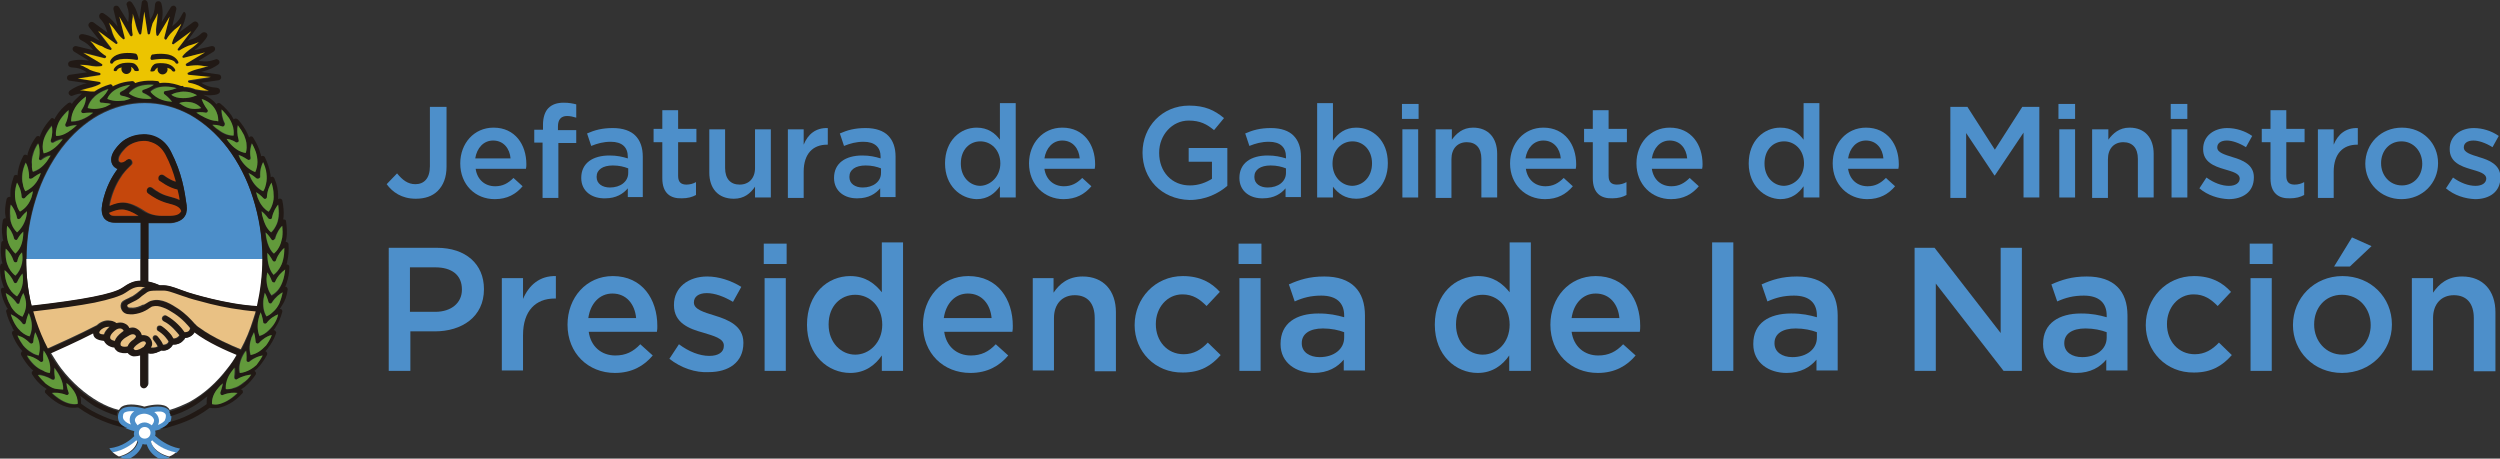 <?xml version="1.0" encoding="utf-8"?>
<!-- Generator: Adobe Illustrator 21.1.0, SVG Export Plug-In . SVG Version: 6.00 Build 0)  -->
<svg version="1.1" id="Layer_1" xmlns="http://www.w3.org/2000/svg" xmlns:xlink="http://www.w3.org/1999/xlink" x="0px" y="0px"
	 viewBox="0 0 601.3 110.3" style="enable-background:new 0 0 601.3 110.3;" xml:space="preserve">
<rect x="0" y="0" width="601.3" height="110.3" fill="#333333" stroke="none"/>
<style type="text/css">
	.st0{fill:#4D8FCA;}
	.st1{fill:#FFFFFF;}
	.st2{fill:#211915;}
	.st3{fill:#ECC400;}
	.st4{fill:#629A3B;}
	.st5{fill:#C5470C;}
	.st6{fill:#E9C184;}
</style>
<g>
	<g>
		<path class="st0" d="M93,44.3l2.5-2.6c1.3,1.6,2.6,2.6,4.4,2.6c2.1,0,3.5-1.4,3.5-4.3V25.7h4v14.4c0,2.6-0.8,4.5-2.1,5.8
			c-1.3,1.3-3.1,1.9-5.3,1.9C96.6,47.8,94.4,46.2,93,44.3z"/>
		<path class="st0" d="M110.7,39.3L110.7,39.3c0-4.8,3.3-8.6,8-8.6c5.2,0,7.9,4.1,7.9,8.8c0,0.3,0,0.7-0.1,1.1h-12.1
			c0.4,2.7,2.3,4.2,4.7,4.2c1.8,0,3.1-0.7,4.4-2l2.2,2c-1.6,1.9-3.7,3.1-6.7,3.1C114.3,47.9,110.7,44.4,110.7,39.3z M122.8,38.1
			c-0.2-2.4-1.7-4.3-4.2-4.3c-2.3,0-3.9,1.8-4.3,4.3H122.8z"/>
		<path class="st0" d="M130.6,34.3h-2.1v-3.1h2.1v-1.2c0-1.8,0.5-3.2,1.3-4c0.9-0.9,2.1-1.3,3.7-1.3c1.3,0,2.2,0.2,3,0.4v3.2
			c-0.7-0.2-1.4-0.4-2.2-0.4c-1.4,0-2.2,0.8-2.2,2.5v0.9h4.4v3.1h-4.3v13.2h-3.8V34.3z"/>
		<path class="st0" d="M139.8,42.8L139.8,42.8c0-3.6,2.8-5.4,6.8-5.4c1.8,0,3.1,0.3,4.4,0.7v-0.4c0-2.3-1.4-3.6-4.1-3.6
			c-1.8,0-3.2,0.4-4.7,1l-1-3c1.8-0.8,3.6-1.3,6.2-1.3c2.5,0,4.3,0.7,5.4,1.8c1.2,1.2,1.8,2.9,1.8,5.1v9.7H151v-2.1
			c-1.1,1.3-2.8,2.4-5.4,2.4C142.5,47.8,139.8,46.1,139.8,42.8z M151.1,41.6v-1.1c-1-0.4-2.2-0.7-3.7-0.7c-2.4,0-3.9,1-3.9,2.7v0.1
			c0,1.6,1.4,2.5,3.2,2.5C149.2,45.1,151.1,43.7,151.1,41.6z"/>
		<path class="st0" d="M159.3,42.9v-8.7h-2.1v-3.2h2.1v-4.5h3.8v4.5h4.4v3.2h-4.4v8.1c0,1.5,0.7,2.1,2,2.1c0.8,0,1.6-0.2,2.3-0.6
			v3.1c-0.9,0.5-2,0.8-3.4,0.8C161.3,47.8,159.3,46.5,159.3,42.9z"/>
		<path class="st0" d="M170.6,41.5V31.1h3.8v9.3c0,2.6,1.3,4,3.5,4c2.2,0,3.7-1.5,3.7-4v-9.3h3.8v16.4h-3.8v-2.6
			c-1.1,1.6-2.6,2.9-5.1,2.9C172.7,47.8,170.6,45.3,170.6,41.5z"/>
		<path class="st0" d="M189.5,31.1h3.8v3.7c1-2.5,2.9-4.1,5.8-4v4h-0.2c-3.3,0-5.6,2.1-5.6,6.5v6.3h-3.8V31.1z"/>
		<path class="st0" d="M200.6,42.8L200.6,42.8c0-3.6,2.8-5.4,6.8-5.4c1.8,0,3.1,0.3,4.4,0.7v-0.4c0-2.3-1.4-3.6-4.1-3.6
			c-1.8,0-3.2,0.4-4.7,1l-1-3c1.8-0.8,3.6-1.3,6.2-1.3c2.5,0,4.3,0.7,5.4,1.8c1.2,1.2,1.8,2.9,1.8,5.1v9.7h-3.7v-2.1
			c-1.1,1.3-2.8,2.4-5.4,2.4C203.3,47.8,200.6,46.1,200.6,42.8z M211.9,41.6v-1.1c-1-0.4-2.2-0.7-3.7-0.7c-2.4,0-3.9,1-3.9,2.7v0.1
			c0,1.6,1.4,2.5,3.2,2.5C210,45.1,211.9,43.7,211.9,41.6z"/>
		<path class="st0" d="M227.3,39.3L227.3,39.3c0-5.5,3.7-8.6,7.6-8.6c2.7,0,4.4,1.3,5.6,2.9v-8.8h3.8v22.7h-3.8v-2.7
			c-1.2,1.7-2.9,3.1-5.6,3.1C231,47.8,227.3,44.7,227.3,39.3z M240.6,39.3L240.6,39.3c0-3.2-2.2-5.3-4.8-5.3c-2.6,0-4.7,2-4.7,5.3
			v0.1c0,3.2,2.2,5.3,4.7,5.3C238.3,44.6,240.6,42.4,240.6,39.3z"/>
		<path class="st0" d="M247.5,39.3L247.5,39.3c0-4.8,3.3-8.6,8-8.6c5.2,0,7.9,4.1,7.9,8.8c0,0.3,0,0.7-0.1,1.1h-12.1
			c0.4,2.7,2.3,4.2,4.7,4.2c1.8,0,3.1-0.7,4.4-2l2.2,2c-1.6,1.9-3.7,3.1-6.7,3.1C251.2,47.9,247.5,44.4,247.5,39.3z M259.7,38.1
			c-0.2-2.4-1.7-4.3-4.2-4.3c-2.3,0-3.9,1.8-4.3,4.3H259.7z"/>
		<path class="st0" d="M274.8,36.7L274.8,36.7c0-6.2,4.7-11.3,11.2-11.3c3.8,0,6.1,1.1,8.4,3l-2.4,2.9c-1.7-1.4-3.3-2.3-6.1-2.3
			c-4,0-7.1,3.5-7.1,7.7v0.1c0,4.5,3,7.8,7.4,7.8c2.1,0,3.9-0.7,5.3-1.6v-4.1h-5.6v-3.3h9.3v9.1c-2.1,1.8-5.2,3.4-9.1,3.4
			C279.3,47.9,274.8,43,274.8,36.7z"/>
		<path class="st0" d="M298.1,42.8L298.1,42.8c0-3.6,2.8-5.4,6.8-5.4c1.8,0,3.1,0.3,4.4,0.7v-0.4c0-2.3-1.4-3.6-4.1-3.6
			c-1.8,0-3.2,0.4-4.7,1l-1-3c1.8-0.8,3.6-1.3,6.2-1.3c2.5,0,4.3,0.7,5.4,1.8c1.2,1.2,1.8,2.9,1.8,5.1v9.7h-3.7v-2.1
			c-1.1,1.3-2.8,2.4-5.4,2.4C300.8,47.8,298.1,46.1,298.1,42.8z M309.3,41.6v-1.1c-1-0.4-2.2-0.7-3.7-0.7c-2.4,0-3.9,1-3.9,2.7v0.1
			c0,1.6,1.4,2.5,3.2,2.5C307.4,45.1,309.3,43.7,309.3,41.6z"/>
		<path class="st0" d="M320.6,44.9v2.6h-3.8V24.8h3.8v9c1.2-1.7,2.9-3.1,5.6-3.1c3.9,0,7.6,3,7.6,8.5v0.1c0,5.4-3.7,8.5-7.6,8.5
			C323.5,47.8,321.8,46.5,320.6,44.9z M330,39.3L330,39.3c0-3.2-2.1-5.3-4.7-5.3c-2.6,0-4.8,2.1-4.8,5.3v0.1c0,3.1,2.2,5.3,4.8,5.3
			C327.9,44.6,330,42.5,330,39.3z"/>
		<path class="st0" d="M337.2,25h4v3.6h-4V25z M337.3,31.1h3.8v16.4h-3.8V31.1z"/>
		<path class="st0" d="M345.4,31.1h3.8v2.5c1.1-1.5,2.6-2.9,5.1-2.9c3.7,0,5.8,2.5,5.8,6.3v10.5h-3.8v-9.3c0-2.6-1.3-4-3.5-4
			c-2.2,0-3.7,1.5-3.7,4.1v9.3h-3.8V31.1z"/>
		<path class="st0" d="M363.2,39.3L363.2,39.3c0-4.8,3.3-8.6,8-8.6c5.2,0,7.9,4.1,7.9,8.8c0,0.3,0,0.7-0.1,1.1H367
			c0.4,2.7,2.3,4.2,4.7,4.2c1.8,0,3.1-0.7,4.4-2l2.2,2c-1.6,1.9-3.7,3.1-6.7,3.1C366.9,47.9,363.2,44.4,363.2,39.3z M375.4,38.1
			c-0.2-2.4-1.7-4.3-4.2-4.3c-2.3,0-3.9,1.8-4.3,4.3H375.4z"/>
		<path class="st0" d="M383.1,42.9v-8.7H381v-3.2h2.1v-4.5h3.8v4.5h4.4v3.2h-4.4v8.1c0,1.5,0.7,2.1,2,2.1c0.8,0,1.6-0.2,2.3-0.6v3.1
			c-0.9,0.5-2,0.8-3.4,0.8C385.1,47.8,383.1,46.5,383.1,42.9z"/>
		<path class="st0" d="M393.6,39.3L393.6,39.3c0-4.8,3.3-8.6,8-8.6c5.2,0,7.9,4.1,7.9,8.8c0,0.3,0,0.7-0.1,1.1h-12.1
			c0.4,2.7,2.3,4.2,4.7,4.2c1.8,0,3.1-0.7,4.4-2l2.2,2c-1.6,1.9-3.7,3.1-6.7,3.1C397.3,47.9,393.6,44.4,393.6,39.3z M405.8,38.1
			c-0.2-2.4-1.7-4.3-4.2-4.3c-2.3,0-3.9,1.8-4.3,4.3H405.8z"/>
		<path class="st0" d="M420.6,39.3L420.6,39.3c0-5.5,3.7-8.6,7.6-8.6c2.7,0,4.4,1.3,5.6,2.9v-8.8h3.8v22.7h-3.8v-2.7
			c-1.2,1.7-2.9,3.1-5.6,3.1C424.4,47.8,420.6,44.7,420.6,39.3z M433.9,39.3L433.9,39.3c0-3.2-2.2-5.3-4.8-5.3c-2.6,0-4.7,2-4.7,5.3
			v0.1c0,3.2,2.2,5.3,4.7,5.3C431.7,44.6,433.9,42.4,433.9,39.3z"/>
		<path class="st0" d="M440.8,39.3L440.8,39.3c0-4.8,3.3-8.6,8-8.6c5.2,0,7.9,4.1,7.9,8.8c0,0.3,0,0.7-0.1,1.1h-12.1
			c0.4,2.7,2.3,4.2,4.7,4.2c1.8,0,3.1-0.7,4.4-2l2.2,2c-1.6,1.9-3.7,3.1-6.7,3.1C444.5,47.9,440.8,44.4,440.8,39.3z M453,38.1
			c-0.2-2.4-1.7-4.3-4.2-4.3c-2.3,0-3.9,1.8-4.3,4.3H453z"/>
		<path class="st0" d="M469.1,25.7h4.1l6.6,10.3l6.6-10.3h4.1v21.8h-3.8V31.9l-6.9,10.3h-0.1l-6.8-10.2v15.6h-3.8V25.7z"/>
		<path class="st0" d="M495.1,25h4v3.6h-4V25z M495.3,31.1h3.8v16.4h-3.8V31.1z"/>
		<path class="st0" d="M503.3,31.1h3.8v2.5c1.1-1.5,2.6-2.9,5.1-2.9c3.7,0,5.8,2.5,5.8,6.3v10.5h-3.8v-9.3c0-2.6-1.3-4-3.5-4
			c-2.2,0-3.7,1.5-3.7,4.1v9.3h-3.8V31.1z"/>
		<path class="st0" d="M522.1,25h4v3.6h-4V25z M522.3,31.1h3.8v16.4h-3.8V31.1z"/>
		<path class="st0" d="M529,45.3l1.7-2.6c1.8,1.3,3.7,2,5.4,2c1.6,0,2.6-0.7,2.6-1.8V43c0-1.3-1.7-1.7-3.7-2.3
			c-2.4-0.7-5.1-1.7-5.1-4.8v-0.1c0-3.1,2.6-5,5.8-5c2.1,0,4.3,0.7,6,1.9l-1.5,2.7c-1.6-1-3.3-1.6-4.6-1.6c-1.5,0-2.3,0.7-2.3,1.6
			v0.1c0,1.2,1.8,1.7,3.7,2.3c2.4,0.7,5.1,1.8,5.1,4.8v0.1c0,3.5-2.7,5.2-6.1,5.2C533.6,47.8,531,47,529,45.3z"/>
		<path class="st0" d="M546.1,42.9v-8.7H544v-3.2h2.1v-4.5h3.8v4.5h4.4v3.2h-4.4v8.1c0,1.5,0.7,2.1,2,2.1c0.8,0,1.6-0.2,2.3-0.6v3.1
			c-0.9,0.5-2,0.8-3.4,0.8C548.1,47.8,546.1,46.5,546.1,42.9z"/>
		<path class="st0" d="M557.5,31.1h3.8v3.7c1-2.5,2.9-4.1,5.8-4v4h-0.2c-3.3,0-5.6,2.1-5.6,6.5v6.3h-3.8V31.1z"/>
		<path class="st0" d="M568.9,39.4L568.9,39.4c0-4.8,3.7-8.7,8.8-8.7s8.7,3.8,8.7,8.5v0.1c0,4.7-3.7,8.6-8.8,8.6
			C572.6,47.9,568.9,44,568.9,39.4z M582.6,39.4L582.6,39.4c0-3-2.1-5.4-5-5.4c-3,0-4.9,2.4-4.9,5.2v0.1c0,2.9,2.1,5.3,5,5.3
			C580.7,44.6,582.6,42.2,582.6,39.4z"/>
		<path class="st0" d="M588.3,45.3l1.7-2.6c1.8,1.3,3.7,2,5.4,2c1.6,0,2.6-0.7,2.6-1.8V43c0-1.3-1.7-1.7-3.7-2.3
			c-2.4-0.7-5.1-1.7-5.1-4.8v-0.1c0-3.1,2.6-5,5.8-5c2.1,0,4.3,0.7,6,1.9l-1.5,2.7c-1.6-1-3.3-1.6-4.6-1.6c-1.5,0-2.3,0.7-2.3,1.6
			v0.1c0,1.2,1.8,1.7,3.7,2.3c2.4,0.7,5.1,1.8,5.1,4.8v0.1c0,3.5-2.7,5.2-6.1,5.2C592.9,47.8,590.3,47,588.3,45.3z"/>
	</g>
	<g>
		<path class="st0" d="M93.4,59.6h11.7c6.9,0,11.3,3.9,11.3,9.9v0.1c0,6.6-5.3,10.1-11.8,10.1h-5.9v9.5h-5.2V59.6z M104.7,75
			c3.9,0,6.4-2.2,6.4-5.3v-0.1c0-3.5-2.5-5.3-6.4-5.3h-6.1V75H104.7z"/>
		<path class="st0" d="M120.7,66.9h5.1v5c1.4-3.3,4-5.6,7.9-5.5v5.4h-0.3c-4.5,0-7.6,2.9-7.6,8.8v8.5h-5.1V66.9z"/>
		<path class="st0" d="M136.5,78.1L136.5,78.1c0-6.5,4.5-11.7,10.9-11.7c7.1,0,10.7,5.6,10.7,12c0,0.5,0,0.9-0.1,1.4h-16.4
			c0.5,3.6,3.1,5.7,6.4,5.7c2.5,0,4.3-0.9,6-2.7l3,2.7c-2.1,2.5-5,4.2-9.1,4.2C141.5,89.7,136.5,85,136.5,78.1 M153,76.5
			c-0.3-3.3-2.3-5.9-5.7-5.9c-3.1,0-5.3,2.4-5.8,5.9H153z"/>
		<path class="st0" d="M161,86.3l2.3-3.5c2.4,1.8,5,2.8,7.3,2.8c2.2,0,3.5-0.9,3.5-2.4v-0.1c0-1.7-2.4-2.3-5-3.1
			c-3.3-0.9-7-2.3-7-6.6v-0.1c0-4.2,3.5-6.8,8-6.8c2.8,0,5.8,1,8.2,2.5l-2,3.6c-2.2-1.3-4.4-2.1-6.3-2.1c-2,0-3.1,0.9-3.1,2.2v0.1
			c0,1.6,2.4,2.3,5,3.1c3.3,1,6.9,2.5,6.9,6.5v0.1c0,4.7-3.6,7-8.3,7C167.3,89.7,163.8,88.5,161,86.3"/>
		<path class="st0" d="M183.7,58.6h5.5v4.9h-5.5V58.6z M183.9,66.9h5.1v22.3h-5.1V66.9z"/>
		<path class="st0" d="M194.1,78.1L194.1,78.1c0-7.5,5-11.7,10.4-11.7c3.7,0,6,1.9,7.6,3.9v-12h5.1v30.9h-5.1v-3.7
			c-1.6,2.3-4,4.2-7.6,4.2C199.2,89.7,194.1,85.5,194.1,78.1 M212.2,78.1L212.2,78.1c0-4.4-3-7.2-6.5-7.2c-3.5,0-6.4,2.7-6.4,7.1
			v0.1c0,4.3,3,7.2,6.4,7.2C209.1,85.3,212.2,82.4,212.2,78.1"/>
		<path class="st0" d="M222,78.1L222,78.1c0-6.5,4.5-11.7,10.9-11.7c7.1,0,10.7,5.6,10.7,12c0,0.5,0,0.9-0.1,1.4h-16.4
			c0.5,3.6,3.1,5.7,6.4,5.7c2.5,0,4.3-0.9,6-2.7l3,2.7c-2.1,2.5-5,4.2-9.1,4.2C226.9,89.7,222,85,222,78.1 M238.5,76.5
			c-0.3-3.3-2.3-5.9-5.7-5.9c-3.1,0-5.3,2.4-5.8,5.9H238.5z"/>
		<path class="st0" d="M248.3,66.9h5.1v3.5c1.4-2.1,3.5-3.9,7-3.9c5,0,8,3.4,8,8.6v14.2h-5.1V76.5c0-3.5-1.7-5.5-4.8-5.5
			c-3,0-5,2.1-5,5.5v12.6h-5.1V66.9z"/>
		<path class="st0" d="M272.9,78.2L272.9,78.2c0-6.4,4.9-11.8,11.6-11.8c4.2,0,6.9,1.6,8.9,3.8l-3.2,3.4c-1.6-1.6-3.2-2.8-5.8-2.8
			c-3.7,0-6.4,3.2-6.4,7.1v0.1c0,4,2.7,7.2,6.7,7.2c2.4,0,4.2-1.1,5.8-2.8l3.1,3c-2.2,2.5-4.8,4.2-9.1,4.2
			C277.8,89.7,272.9,84.5,272.9,78.2"/>
		<path class="st0" d="M297.9,58.6h5.5v4.9h-5.5V58.6z M298.1,66.9h5.1v22.3h-5.1V66.9z"/>
		<path class="st0" d="M323.2,89.2v-2.7c-1.5,1.8-3.8,3.2-7.2,3.2c-4.2,0-8-2.4-8-6.9v-0.1c0-5,3.8-7.3,9.1-7.3
			c2.7,0,4.4,0.4,6.2,0.9v-0.4c0-3.1-1.9-4.8-5.5-4.8c-2.5,0-4.4,0.5-6.4,1.4l-1.4-4.1c2.5-1.1,4.9-1.9,8.5-1.9
			c6.6,0,9.8,3.5,9.8,9.4v13.2H323.2z M323.3,79.9c-1.3-0.5-3.1-0.9-5.1-0.9c-3.2,0-5.1,1.3-5.1,3.5v0.1c0,2.1,1.9,3.3,4.3,3.3
			c3.4,0,5.9-1.9,5.9-4.7V79.9z"/>
		<path class="st0" d="M345.1,78.1L345.1,78.1c0-7.5,5-11.7,10.4-11.7c3.7,0,6,1.9,7.6,3.9v-12h5.1v30.9H363v-3.7
			c-1.6,2.3-4,4.2-7.6,4.2C350.2,89.7,345.1,85.5,345.1,78.1 M363.1,78.1L363.1,78.1c0-4.4-3-7.2-6.5-7.2c-3.5,0-6.4,2.7-6.4,7.1
			v0.1c0,4.3,3,7.2,6.4,7.2C360.1,85.3,363.1,82.4,363.1,78.1"/>
		<path class="st0" d="M372.9,78.1L372.9,78.1c0-6.5,4.5-11.7,10.9-11.7c7.1,0,10.7,5.6,10.7,12c0,0.5,0,0.9-0.1,1.4H378
			c0.5,3.6,3.1,5.7,6.4,5.7c2.5,0,4.3-0.9,6-2.7l3,2.7c-2.1,2.5-5,4.2-9.1,4.2C377.9,89.7,372.9,85,372.9,78.1 M389.5,76.5
			c-0.3-3.3-2.3-5.9-5.7-5.9c-3.1,0-5.3,2.4-5.8,5.9H389.5z"/>
		<rect x="411.8" y="58.3" class="st0" width="5.1" height="30.9"/>
		<path class="st0" d="M436.9,89.2v-2.7c-1.5,1.8-3.8,3.2-7.2,3.2c-4.2,0-8-2.4-8-6.9v-0.1c0-5,3.8-7.3,9.1-7.3
			c2.7,0,4.4,0.4,6.2,0.9v-0.4c0-3.1-1.9-4.8-5.5-4.8c-2.5,0-4.4,0.5-6.4,1.4l-1.4-4.1c2.5-1.1,4.9-1.9,8.5-1.9
			c6.6,0,9.8,3.5,9.8,9.4v13.2H436.9z M437,79.9c-1.3-0.5-3.1-0.9-5.1-0.9c-3.2,0-5.1,1.3-5.1,3.5v0.1c0,2.1,1.9,3.3,4.3,3.3
			c3.4,0,5.9-1.9,5.9-4.7V79.9z"/>
		<polygon class="st0" points="460.5,59.6 465.3,59.6 481.2,80.1 481.2,59.6 486.3,59.6 486.3,89.2 481.9,89.2 465.6,68.2 
			465.6,89.2 460.5,89.2 		"/>
		<path class="st0" d="M506.6,89.2v-2.7c-1.5,1.8-3.8,3.2-7.2,3.2c-4.2,0-8-2.4-8-6.9v-0.1c0-5,3.9-7.3,9.1-7.3
			c2.7,0,4.4,0.4,6.2,0.9v-0.4c0-3.1-1.9-4.8-5.5-4.8c-2.5,0-4.4,0.5-6.4,1.4l-1.4-4.1c2.5-1.1,4.9-1.9,8.5-1.9
			c6.6,0,9.8,3.5,9.8,9.4v13.2H506.6z M506.7,79.9c-1.3-0.5-3.1-0.9-5.1-0.9c-3.2,0-5.1,1.3-5.1,3.5v0.1c0,2.1,1.9,3.3,4.3,3.3
			c3.4,0,5.9-1.9,5.9-4.7V79.9z"/>
		<path class="st0" d="M516.1,78.2L516.1,78.2c0-6.4,4.9-11.8,11.6-11.8c4.2,0,6.9,1.6,8.9,3.8l-3.2,3.4c-1.6-1.6-3.2-2.8-5.8-2.8
			c-3.7,0-6.4,3.2-6.4,7.1v0.1c0,4,2.7,7.2,6.7,7.2c2.4,0,4.2-1.1,5.8-2.8l3.1,3c-2.2,2.5-4.8,4.2-9.1,4.2
			C521,89.7,516.1,84.5,516.1,78.2"/>
		<path class="st0" d="M541.1,58.6h5.5v4.9h-5.5V58.6z M541.3,66.9h5.1v22.3h-5.1V66.9z"/>
		<path class="st0" d="M551.5,78.2L551.5,78.2c0-6.5,5.1-11.8,11.9-11.8c6.9,0,11.9,5.2,11.9,11.6v0.1c0,6.3-5.1,11.6-12,11.6
			C556.5,89.7,551.5,84.5,551.5,78.2 M570.2,78.2L570.2,78.2c0-4-2.8-7.3-6.9-7.3c-4.1,0-6.7,3.2-6.7,7.1v0.1c0,3.9,2.8,7.2,6.8,7.2
			C567.6,85.3,570.2,82,570.2,78.2 M565.7,57.1l4.7,2.1l-5.2,4.9h-3.8L565.7,57.1z"/>
		<path class="st0" d="M580.1,66.9h5.1v3.5c1.4-2.1,3.5-3.9,7-3.9c5,0,8,3.4,8,8.6v14.2H595V76.5c0-3.5-1.7-5.5-4.8-5.5
			c-3,0-5,2.1-5,5.5v12.6h-5.1V66.9z"/>
		<path class="st0" d="M33.8,53.6h-6.2c-1.3,0-2.1-0.6-2.5-1c-0.3-0.4-0.5-0.9-0.6-1.5c0,0,0-0.1,0-0.1c-0.1-0.6,0-1.2,0.1-1.9
			c0.8-4,2.4-6.7,3.7-8.4c-0.1,0-0.3-0.1-0.4-0.2c-0.9-0.5-1.3-1.5-1.1-2.6c0.2-1.3,1.5-2.7,1.7-2.9c2.1-2.5,5.3-2.6,5.7-2.6
			c0.5,0,4.6-0.2,6.9,4.1c2.7,5.2,3.3,9.5,3.8,13l0,0.2c0.1,0.6,0,1.1-0.1,1.5c0,0,0,0.1,0,0.1c-0.2,0.5-0.4,0.8-0.6,1.1
			c-0.6,0.6-1.4,1-2.4,1.2c-0.4,0.1-0.8,0.1-1.1,0.1c-0.1,0-0.2,0-0.3,0h-1.8c0,0,0,0,0,0c0,0,0,0,0,0h-2.9v8.7h27.5
			c0-5.1-0.8-10-2.3-14.7c-1.4-4.5-3.5-8.5-6.1-12c-2.6-3.4-5.7-6.1-9-8c-3.5-1.9-7.2-2.9-11-2.9c-3.8,0-7.5,1-11,2.9
			c-3.4,1.9-6.4,4.6-9,8c-2.6,3.5-4.7,7.5-6.1,12c-1.5,4.7-2.3,9.6-2.3,14.7h27.5V53.6z"/>
		<path class="st1" d="M6.3,62.3c0,3.9,0.4,7.7,1.3,11.3c12.3-1.4,19.6-2.8,21.8-4.3c1.5-1.1,2.8-1.7,4.4-1.7v-5.3H6.3z"/>
		<path class="st1" d="M35.7,67.8c1.1,0.2,1.9,0.5,2.8,0.9c0.1,0,0.2,0,0.3,0c1.6-0.1,2.9,0.4,4.8,1.1c0.5,0.2,1.1,0.4,1.7,0.6
			c0.3,0.1,9.1,2.9,16.6,3.3c0.9-3.7,1.3-7.5,1.3-11.4H35.7V67.8z"/>
		<path class="st1" d="M46.9,79.8c-0.1,0.2-0.3,0.5-0.5,0.7c-0.5,0.4-1.1,0.7-1.8,0.7c-0.1,0.2-0.2,0.5-0.5,0.7
			c-0.4,0.5-1.2,1-2.4,0.9c-0.1,0.2-0.3,0.4-0.5,0.7c-0.6,0.6-1.4,0.9-2.3,0.7c-0.2,0.2-0.5,0.4-1,0.5c-0.5,0.2-1.3,0.4-2.2,0.2v7.3
			c0,0.5-0.4,0.9-0.9,0.9c-0.5,0-0.9-0.4-0.9-0.9v-7c-0.4,0.1-0.8,0.2-1.2,0.2c-0.2,0-0.3,0-0.5,0c-0.5-0.1-1-0.4-1.3-0.8
			c-0.6,0.1-1.7,0.2-2.5-0.4c-0.3-0.2-0.5-0.5-0.7-0.9c-0.2,0-0.6-0.1-0.9-0.2c-0.8-0.3-1.4-0.7-1.6-1.4c-0.2,0-0.4,0-0.6-0.1
			c-0.7-0.1-1.5-0.4-1.9-1.2c-0.1-0.2-0.1-0.3-0.1-0.5c-3.9,2-8.4,4-10.4,4.9c0.8,1.3,1.6,2.6,2.5,3.8c2.6,3.4,5.7,6.1,9,8
			c1.6,0.9,3.2,1.6,4.9,2c0.2-0.3,0.4-0.6,0.7-0.8c1.6-1,4.6-0.3,5.4,0c0.8-0.2,3.8-1,5.4,0c0.3,0.2,0.6,0.5,0.7,0.8
			c1.7-0.5,3.3-1.2,4.9-2c3.4-1.9,6.4-4.6,9-8c0.9-1.1,1.7-2.3,2.4-3.6C55,84.4,50,82.3,46.9,79.8"/>
		<path class="st0" d="M37.3,104.8c0.1-0.2,0.1-0.4,0.1-0.6c0-0.2,0-0.4-0.1-0.6c0.9-0.2,2.4-0.6,3.3-1.6c0.5-0.6,0.7-1.3,0.6-2.1
			c-0.1-0.7-0.4-1.2-1-1.6c-1.6-1-4.6-0.3-5.4,0c-0.8-0.2-3.8-1-5.4,0c-0.6,0.4-0.9,0.9-1,1.6c-0.1,0.8,0.1,1.5,0.6,2.1
			c0.8,1,2.4,1.5,3.3,1.7c0,0.2-0.1,0.4-0.1,0.6c0,0.2,0,0.4,0.1,0.6c-0.7,0.7-2.8,2.6-6,2.9c0.1,0.2,0.4,0.6,0.9,1.1
			c2.8-0.5,4.8-2.1,5.7-2.9c0.1,0.1,0.2,0.2,0.3,0.3c-0.2,0.8-1,2.7-4.4,3.6c0.6,0.3,1.2,0.5,2,0.6c2.4-1.1,3.2-2.7,3.5-3.7
			c0.2,0,0.3,0.1,0.5,0.1c0.2,0,0.3,0,0.5,0c0.3,1,1.1,2.6,3.5,3.7c0.8-0.1,1.5-0.3,2-0.6c-3.4-0.9-4.2-2.8-4.4-3.6
			c0.1-0.1,0.2-0.2,0.3-0.3c0.9,0.8,2.9,2.4,5.7,2.9c0.5-0.5,0.8-0.9,0.9-1.1C40.1,107.3,38,105.4,37.3,104.8"/>
		<path class="st1" d="M39.5,99.3c0.3,0.2,0.4,0.4,0.4,0.7c0,0.4-0.1,0.8-0.3,1.2c-0.4,0.4-1,0.8-1.6,1c0.3-0.6,0.3-1.2,0.1-1.8
			c-0.2-0.6-0.6-1-1-1.3C38.1,98.9,39,98.9,39.5,99.3"/>
		<path class="st1" d="M32.5,100.7c0.5-1.2,2.2-1.2,2.2-1.2h0c0,0,0.5,0,1,0.2c0.6,0.2,1.1,0.6,1.3,1.1c0.2,0.6-0.2,1.1-0.5,1.5
			c-0.5-0.4-1.1-0.7-1.7-0.7c-0.7,0-1.3,0.3-1.7,0.7C32.7,101.8,32.3,101.3,32.5,100.7"/>
		<path class="st1" d="M31.5,102.1c-0.6-0.2-1.2-0.5-1.6-1c-0.3-0.3-0.4-0.7-0.3-1.2c0-0.3,0.2-0.6,0.4-0.7c0.4-0.2,0.9-0.3,1.5-0.3
			c0.3,0,0.5,0,0.8,0c-0.4,0.3-0.8,0.7-1,1.3C31.1,101,31.2,101.6,31.5,102.1"/>
		<path class="st1" d="M33.4,104.1c0-0.8,0.6-1.4,1.4-1.4s1.4,0.6,1.4,1.4c0,0.8-0.6,1.4-1.4,1.4S33.4,104.9,33.4,104.1"/>
		<path class="st1" d="M42.3,108.8c-2.8-0.5-4.8-2-5.7-2.9c-0.1,0.1-0.2,0.2-0.3,0.3c0.2,0.8,1,2.7,4.4,3.6
			C41.5,109.5,42,109.1,42.3,108.8"/>
		<path class="st1" d="M32.8,105.9c-0.9,0.8-2.9,2.4-5.7,2.9c0.4,0.3,0.9,0.7,1.5,1c3.4-0.9,4.2-2.8,4.4-3.6
			C33,106.1,32.9,106,32.8,105.9"/>
		<path class="st2" d="M69.2,69.6c0-0.2-0.1-0.4-0.2-0.5c-0.1-0.1-0.3-0.1-0.4-0.1c0.1-0.2,0.2-0.5,0.3-0.8c0.4-1.2,0.7-2.5,0.7-4
			c0-0.2-0.1-0.4-0.3-0.5c-0.1-0.1-0.3-0.1-0.4-0.1c0.1-0.2,0.2-0.5,0.2-0.8c0.3-1.2,0.4-2.6,0.3-4c0-0.2-0.1-0.4-0.3-0.5
			c-0.1-0.1-0.3-0.1-0.4-0.1c0.1-0.3,0.1-0.6,0.2-0.9c0.2-1.2,0.1-2.6-0.1-4.1c0-0.2-0.2-0.4-0.4-0.4c-0.1,0-0.2-0.1-0.3,0
			c0-0.2,0.1-0.4,0.1-0.6c0.1-1.2,0-2.6-0.3-4c0-0.2-0.2-0.3-0.4-0.4c-0.2-0.1-0.4,0-0.6,0.1h0c0-0.3,0-0.6,0-1c0-1.2-0.3-2.6-0.9-4
			c-0.1-0.2-0.2-0.3-0.4-0.4c-0.2,0-0.3,0-0.5,0.1c0-0.3,0-0.6-0.1-0.9c-0.2-1.2-0.6-2.5-1.3-3.9c-0.1-0.2-0.3-0.3-0.5-0.3
			c-0.2,0-0.3,0-0.4,0.1c0-0.3-0.1-0.6-0.2-0.8c-0.3-1.2-0.9-2.4-1.7-3.7c-0.1-0.2-0.3-0.3-0.5-0.3c-0.2,0-0.4,0.1-0.5,0.3
			c-0.1-0.3-0.2-0.6-0.4-1c-0.5-1.1-1.3-2.3-2.3-3.4c-0.1-0.1-0.4-0.2-0.6-0.2c-0.1,0-0.3,0.1-0.4,0.2c-0.2-0.3-0.3-0.6-0.5-0.9
			c-0.7-1-1.6-2-2.7-2.9c-0.2-0.1-0.4-0.2-0.6-0.1c-0.2,0.1-0.3,0.2-0.3,0.3c-0.8-1-1.9-1.8-3.2-2.3c0.2,0,0.5,0,0.7,0.1
			c1.6,0.1,2.8-0.2,2.8-0.3c0.3-0.1,0.6-0.4,0.5-0.8c0-0.4-0.3-0.6-0.7-0.7c-1.8-0.1-2.5-0.5-3.3-0.9c-0.2-0.1-0.3-0.2-0.5-0.3
			l4.2-0.6c0.4-0.1,0.6-0.4,0.6-0.7c0-0.4-0.3-0.7-0.6-0.7l-4.2-0.6c0.5-0.1,1-0.3,1.6-0.5c1.5-0.5,2.5-1.3,2.5-1.3
			c0.3-0.2,0.4-0.6,0.2-0.9c-0.2-0.3-0.6-0.5-0.9-0.3c-1.7,0.6-2.4,0.5-3.4,0.4c-0.2,0-0.4,0-0.6-0.1l3.6-2.2
			c0.3-0.2,0.4-0.6,0.3-0.9c-0.1-0.3-0.5-0.5-0.9-0.4l-4.1,1c0.4-0.3,0.9-0.7,1.3-1.1c1.2-1.1,1.8-2.1,1.8-2.2
			c0.2-0.3,0.1-0.7-0.2-0.9c-0.3-0.2-0.7-0.2-1,0c-1.3,1.2-2.1,1.4-3,1.7c-0.2,0.1-0.3,0.1-0.5,0.2l2.5-3.4c0.2-0.3,0.2-0.7-0.1-1
			c-0.3-0.3-0.7-0.3-1-0.1l-3.4,2.5c0.3-0.4,0.5-1,0.8-1.5c0.7-1.5,0.8-2.7,0.8-2.7c0-0.4-0.2-0.7-0.5-0.8C44.4,2.8,44,3,43.9,3.3
			c-0.8,1.6-1.4,2.1-2.1,2.7c-0.1,0.1-0.3,0.2-0.4,0.4l1-4.1c0.1-0.4-0.1-0.7-0.4-0.9c-0.3-0.1-0.7,0-0.9,0.3l-2.2,3.6
			c0.1-0.5,0.1-1.1,0.2-1.7c0.1-1.6-0.3-2.8-0.3-2.8c-0.1-0.3-0.4-0.6-0.8-0.5c-0.4,0-0.6,0.3-0.7,0.7c-0.1,1.8-0.4,2.5-0.9,3.3
			c-0.1,0.2-0.2,0.3-0.3,0.5l-0.6-4.2C35.4,0.3,35.1,0,34.8,0c-0.4,0-0.7,0.3-0.7,0.6l-0.6,4.1c-0.1-0.5-0.3-1-0.5-1.6
			c-0.5-1.5-1.3-2.5-1.3-2.5c-0.2-0.3-0.6-0.4-0.9-0.2c-0.3,0.2-0.5,0.6-0.3,0.9c0.6,1.7,0.5,2.4,0.4,3.4c0,0.2,0,0.4-0.1,0.6
			l-2.2-3.6c-0.2-0.3-0.6-0.4-0.9-0.3c-0.3,0.1-0.5,0.5-0.4,0.9l1,4.1c-0.3-0.4-0.7-0.8-1.1-1.3C26,3.8,25,3.3,24.9,3.2
			c-0.3-0.2-0.7-0.1-0.9,0.2c-0.2,0.3-0.2,0.7,0,1c1.2,1.3,1.4,2.1,1.7,3c0.1,0.2,0.1,0.4,0.2,0.5l-3.4-2.5c-0.3-0.2-0.7-0.2-1,0.1
			c-0.3,0.3-0.3,0.7-0.1,1L24,9.8C23.5,9.6,23,9.3,22.5,9c-1.5-0.7-2.7-0.8-2.7-0.8c-0.4,0-0.7,0.2-0.8,0.5
			c-0.1,0.4,0.1,0.7,0.4,0.9c1.6,0.8,2.1,1.4,2.7,2.1c0.1,0.1,0.2,0.3,0.4,0.4l-4.1-1c-0.4-0.1-0.7,0.1-0.9,0.4
			c-0.1,0.3,0,0.7,0.3,0.9l3.6,2.2c-0.5-0.1-1.1-0.1-1.7-0.2c-1.6-0.1-2.8,0.3-2.8,0.3c-0.3,0.1-0.6,0.4-0.5,0.8
			c0,0.4,0.3,0.6,0.7,0.7c1.8,0.1,2.5,0.4,3.3,0.9c0.2,0.1,0.3,0.2,0.5,0.3L16.7,18c-0.4,0.1-0.6,0.4-0.6,0.7c0,0.4,0.3,0.7,0.6,0.7
			l4.2,0.6c-0.5,0.1-1.1,0.3-1.6,0.5c-1.5,0.5-2.5,1.3-2.5,1.3c-0.3,0.2-0.4,0.6-0.2,0.9c0.2,0.3,0.6,0.5,0.9,0.3
			c1-0.4,1.6-0.5,2.2-0.5c-0.9,0.8-1.5,1.4-1.9,1.8c-0.2,0.2-0.3,0.4-0.5,0.7c-0.1-0.1-0.2-0.2-0.3-0.3c-0.2-0.1-0.4,0-0.6,0.1
			c-1.2,0.9-2.1,1.9-2.8,3c-0.2,0.3-0.4,0.6-0.5,0.9c-0.1-0.1-0.2-0.2-0.4-0.3c-0.2,0-0.4,0-0.5,0.2c-1,1.1-1.8,2.2-2.3,3.4
			c-0.1,0.3-0.3,0.6-0.3,0.9c-0.1-0.1-0.2-0.2-0.4-0.2c-0.2,0-0.4,0.1-0.5,0.2c-0.9,1.2-1.5,2.4-1.9,3.6c-0.1,0.3-0.2,0.6-0.2,0.9
			c-0.1-0.1-0.3-0.2-0.5-0.2c-0.2,0-0.4,0.1-0.5,0.3c-0.7,1.3-1.1,2.6-1.3,3.8c0,0.3-0.1,0.6-0.1,0.9c-0.1-0.1-0.3-0.2-0.5-0.1
			c-0.2,0-0.4,0.2-0.4,0.4c-0.5,1.4-0.8,2.7-0.8,4c0,0.3,0,0.6,0,0.9c-0.2-0.1-0.3-0.1-0.5,0c-0.2,0.1-0.3,0.2-0.4,0.4
			c-0.3,1.4-0.5,2.8-0.3,4c0,0.2,0.1,0.5,0.1,0.7c-0.1,0-0.2,0-0.3,0c-0.2,0.1-0.3,0.2-0.4,0.4c-0.3,1.5-0.3,2.8-0.1,4.1
			c0,0.3,0.1,0.6,0.2,0.9c-0.1,0-0.2,0-0.2,0.1c-0.2,0.1-0.3,0.3-0.3,0.5c-0.2,1.5-0.1,2.8,0.1,4.1c0.1,0.3,0.1,0.5,0.2,0.8
			c-0.1,0-0.3,0-0.4,0.1C0.1,63.8,0,64,0,64.2c0,1.5,0.2,2.8,0.6,4c0.1,0.3,0.2,0.7,0.4,1c0,0-0.1,0-0.1,0c-0.2,0-0.4,0-0.5,0.1
			c-0.1,0.1-0.2,0.3-0.2,0.5c0.2,1.5,0.7,2.8,1.3,3.9c0.1,0.2,0.2,0.4,0.4,0.6c-0.1,0-0.2,0.1-0.3,0.2c-0.1,0.1-0.2,0.3-0.1,0.5
			c0.3,1.4,0.9,2.7,1.5,3.8C3,79,3.2,79.3,3.4,79.5c-0.2,0-0.3,0.1-0.4,0.2c-0.1,0.2-0.2,0.4-0.1,0.6c0.5,1.4,1.2,2.6,2,3.6
			c0.2,0.2,0.4,0.4,0.5,0.6c-0.1,0-0.3,0.1-0.3,0.3c-0.1,0.2-0.1,0.4,0,0.6c0.7,1.3,1.5,2.4,2.4,3.3C7.6,88.8,7.8,89,8,89.1
			c-0.1,0.1-0.2,0.2-0.3,0.3c-0.1,0.2-0.1,0.4,0,0.6c0.8,1.3,1.7,2.3,2.7,3c0.3,0.2,0.6,0.4,0.9,0.6c-0.1,0-0.1,0-0.1,0
			c-0.2,0.1-0.3,0.2-0.4,0.4c0,0.2,0,0.4,0.1,0.5c1,1.1,2.1,1.9,3.1,2.5c0.9,0.5,1.7,0.8,2.6,1c0.7,0.1,1.5,0.1,2.1,0
			c0,0,0.1,0,0.1,0c1.8,1.3,3.8,2.4,5.8,3.2c1.7,0.7,3.4,1.3,5.1,1.6c0.4,0.1,0.7,0.1,1,0.2c-0.7-0.3-1.5-0.7-2-1.3
			c-0.1-0.1-0.2-0.2-0.2-0.3c-1.2-0.3-2.4-0.7-3.5-1.2c-1.9-0.8-3.8-1.8-5.5-3.1c0,0,0-0.1,0-0.1c0-0.6,0-1.2-0.2-1.8
			c1.3,1,2.4,1.9,3.6,2.6c1.7,0.9,3.4,1.7,5.2,2.2c0-0.1,0-0.2,0-0.3c0-0.3,0.1-0.6,0.3-0.8c-1.7-0.5-3.3-1.2-4.9-2
			c-3.4-1.9-6.4-4.6-9-8c-0.9-1.2-1.8-2.5-2.5-3.8c2-0.9,6.5-2.9,10.4-4.9c0,0.2,0.1,0.3,0.1,0.5c0.3,0.8,1.2,1.1,1.9,1.2
			c0.2,0,0.4,0.1,0.6,0.1c0.3,0.6,0.8,1.1,1.6,1.4c0.3,0.1,0.6,0.2,0.9,0.2c0.1,0.4,0.4,0.6,0.7,0.9c0.8,0.5,1.8,0.5,2.5,0.4
			c0.3,0.4,0.8,0.7,1.3,0.8c0.2,0,0.3,0,0.5,0c0.4,0,0.8-0.1,1.2-0.2v7c0,0.5,0.4,0.9,0.9,0.9c0.5,0,0.9-0.4,0.9-0.9V85
			c0.9,0.2,1.7,0,2.2-0.2c0.4-0.2,0.7-0.4,1-0.5c0.9,0.2,1.7-0.1,2.3-0.7c0.2-0.2,0.4-0.5,0.5-0.7c1.2,0.1,2-0.5,2.4-0.9
			c0.2-0.2,0.4-0.5,0.5-0.7c0.8,0,1.4-0.3,1.8-0.7c0.2-0.2,0.4-0.5,0.5-0.7c3.2,2.5,8.1,4.6,10.3,5.5c-0.7,1.3-1.5,2.4-2.4,3.6
			c-2.6,3.4-5.7,6.1-9,8c-1.6,0.9-3.2,1.6-4.9,2c0.1,0.2,0.2,0.5,0.3,0.8c0,0.1,0,0.2,0,0.3c1.8-0.5,3.5-1.2,5.2-2.2
			c1.3-0.7,2.5-1.7,3.7-2.6c-0.2,0.6-0.2,1.2-0.2,1.8c0,0,0,0.1,0,0.1c-0.5,0.4-2,1.4-4.1,2.5c-1.6,0.8-3.2,1.4-4.8,1.8
			c-0.1,0-0.1,0-0.2,0.1c-0.1,0.1-0.1,0.2-0.2,0.3c-0.5,0.6-1.3,1-2,1.3c0.9-0.1,1.8-0.3,2.7-0.6c1.7-0.5,3.4-1.1,5.1-1.9
			c2.2-1.1,3.7-2.2,4.2-2.6c0,0,0.1,0,0.1,0c0.6,0.1,1.4,0.1,2.1,0c0.9-0.2,1.7-0.5,2.6-1c1.1-0.6,2.1-1.4,3.1-2.5
			c0.1-0.1,0.2-0.3,0.1-0.5c0-0.2-0.2-0.4-0.4-0.4c0,0,0,0-0.1,0c0.3-0.2,0.6-0.4,0.9-0.6c1-0.8,1.9-1.8,2.7-3
			c0.1-0.2,0.1-0.4,0-0.6c-0.1-0.1-0.2-0.2-0.3-0.3c0.2-0.2,0.4-0.3,0.6-0.5c0.9-0.9,1.7-2,2.4-3.3c0.1-0.2,0.1-0.4,0-0.6
			c-0.1-0.2-0.2-0.3-0.4-0.3c0.2-0.2,0.4-0.4,0.6-0.7c0.8-1,1.5-2.2,2-3.6c0.1-0.2,0-0.4-0.1-0.5c-0.1-0.2-0.3-0.3-0.5-0.3h0
			c0.2-0.2,0.3-0.4,0.5-0.7c0.7-1,1.2-2.3,1.6-3.7c0-0.2,0-0.4-0.1-0.5c-0.1-0.1-0.3-0.2-0.5-0.2c0.2-0.3,0.3-0.5,0.5-0.8
			C68.6,72.4,69,71.1,69.2,69.6 M68.5,65C68.5,65,68.5,65,68.5,65c-0.1,1-0.2,2-0.5,2.8c-0.3,0.8-0.7,1.6-1.2,2.2
			c-0.6,0.7-1.2,1.1-1.5,1.2c0,0,0,0,0,0c0,0,0,0,0,0c-0.8-1.1-1.2-2.5-1.2-4c0-0.5,0.1-1,0.2-1.5c0,0,0,0,0,0c0,0,0,0,0,0
			c0.7,0.9,1.1,2.1,1.1,2.1c0.1,0.2,0.2,0.3,0.4,0.3c0.2,0,0.3-0.1,0.4-0.2C66.8,66.3,67.8,65.4,68.5,65C68.4,65,68.5,65,68.5,65
			 M68.3,59.7C68.4,59.7,68.4,59.7,68.3,59.7C68.4,59.7,68.4,59.7,68.3,59.7c0.1,1,0,2-0.2,2.8c-0.2,0.9-0.6,1.6-1,2.3
			c-0.5,0.8-1.1,1.2-1.3,1.4c0,0,0,0,0,0c0,0,0,0,0,0c-1.4-1.6-1.6-4-1.5-5.3c0,0,0,0,0,0c0,0,0,0,0,0c0.8,0.8,1.3,1.9,1.3,1.9
			c0.1,0.2,0.2,0.3,0.4,0.2c0.2,0,0.3-0.1,0.4-0.3C66.9,61.1,67.7,60.2,68.3,59.7 M67.8,54.3C67.8,54.3,67.8,54.3,67.8,54.3
			C67.8,54.3,67.8,54.3,67.8,54.3c0.2,1,0.2,2,0,2.8c-0.1,0.9-0.4,1.7-0.8,2.4c-0.5,0.8-1,1.3-1.2,1.5c0,0,0,0,0,0c0,0,0,0,0,0
			c-1.4-1.2-1.9-3.7-2-5.1c0,0,0,0,0,0c0,0,0,0,0,0c0.8,0.8,1.4,1.7,1.4,1.7c0.1,0.1,0.3,0.2,0.4,0.2s0.3-0.2,0.4-0.3
			C66.5,55.9,67.2,54.9,67.8,54.3 M66.9,49.2C66.9,49.2,67,49.2,66.9,49.2C67,49.2,67,49.2,66.9,49.2c0.2,1,0.3,2,0.2,2.8
			c-0.1,0.9-0.3,1.7-0.7,2.4c-0.4,0.8-0.9,1.4-1.1,1.5c0,0,0,0,0,0c0,0,0,0,0,0c-1.2-1-1.8-2.5-2-3.6c-0.1-0.5-0.2-1-0.3-1.5
			c0,0,0,0,0,0c0,0,0,0,0,0c0.9,0.7,1.6,1.7,1.6,1.7c0.1,0.1,0.3,0.2,0.5,0.2c0.2,0,0.3-0.2,0.3-0.3C65.7,50.9,66.4,49.8,66.9,49.2
			 M26.2,49.5c0-0.1,0-0.1,0-0.2c0.7-3.5,2.1-5.9,3.1-7.3c0.8-1,1.5-1.7,1.8-2c0.1-0.1,0.2-0.2,0.3-0.3c0.3-0.3,0.4-0.8,0.1-1.1
			c-0.3-0.4-0.8-0.4-1.1-0.2c0,0-0.2,0.1-0.4,0.3c-0.8,0.5-1.2,0.4-1.3,0.3c-0.3-0.1-0.4-0.5-0.3-0.9c0.1-0.8,1-1.8,1.3-2.1
			c0,0,0,0,0,0c1.7-2,4.5-2.1,4.5-2.1c0,0,0.1,0,0.1,0c0,0,0.9-0.1,1.9,0.3c1.5,0.5,2.6,1.5,3.4,3c1.1,2.1,1.9,4.2,2.5,6.5
			c-1.5-0.5-2.7-1.5-2.8-1.5c-0.4-0.3-0.9-0.2-1.2,0.1c-0.1,0.2-0.2,0.4-0.2,0.6c0,0.2,0.1,0.4,0.3,0.6c0.1,0.1,2,1.6,4.3,2.1
			c0.2,0.8,0.3,1.6,0.5,2.5c-0.7-0.4-1.6-0.6-2.3-0.8c-0.5-0.1-0.9-0.3-1.3-0.4c-1.6-0.6-2.9-1.7-2.9-1.7c-0.4-0.3-0.9-0.2-1.2,0.1
			s-0.2,0.9,0.1,1.2c0.1,0,1.5,1.2,3.3,1.9c0.5,0.2,1,0.3,1.5,0.5c2,0.5,2.9,0.9,2.9,1.9c-0.1,0.2-0.1,0.3-0.3,0.4
			c-0.6,0.7-2,0.8-2.5,0.7c0,0,0,0-0.1,0h-1.9c-0.4,0-2.3-0.1-3.9-1.1C30.5,48.1,28.5,48.5,26.2,49.5 M33.4,52h-5.7
			c-0.6,0-1-0.1-1.2-0.4c-0.1-0.1-0.1-0.1-0.1-0.2C28.7,50.2,30,49.8,33.4,52 M35.7,62.3v-8.7h2.9c0,0,0,0,0,0c0,0,0,0,0,0h1.8
			c0,0,0.1,0,0.3,0c0.3,0,0.6,0,1.1-0.1c1.1-0.2,1.9-0.6,2.4-1.2c0.2-0.3,0.5-0.6,0.6-1.1c0,0,0-0.1,0-0.1c0.1-0.4,0.2-0.9,0.1-1.5
			l0-0.2c-0.5-3.5-1.1-7.7-3.8-13c-2.2-4.4-6.4-4.2-6.9-4.1c-0.4,0-3.5,0.1-5.7,2.6c-0.2,0.2-1.5,1.6-1.7,2.9
			c-0.2,1.1,0.2,2.1,1.1,2.6c0.1,0.1,0.3,0.1,0.4,0.2c-1.3,1.7-2.9,4.4-3.7,8.4c-0.1,0.7-0.2,1.3-0.1,1.9c0,0,0,0.1,0,0.1
			c0.1,0.6,0.3,1.1,0.6,1.5c0.4,0.5,1.1,1,2.5,1h6.2v8.7v5.3c-1.6,0-2.8,0.6-4.4,1.7c-2.2,1.5-9.5,2.9-21.8,4.3
			c-0.9-3.6-1.3-7.4-1.3-11.3c0-5.1,0.8-10,2.3-14.7c1.4-4.5,3.5-8.5,6.1-12c2.6-3.4,5.7-6.1,9-8c3.5-1.9,7.2-2.9,11-2.9
			s7.5,1,11,2.9c3.4,1.9,6.4,4.6,9,8c2.6,3.5,4.7,7.5,6.1,12c1.5,4.7,2.3,9.6,2.3,14.7c0,3.9-0.5,7.8-1.3,11.4
			c-7.5-0.4-16.3-3.2-16.6-3.3c-0.6-0.2-1.2-0.4-1.7-0.6c-1.9-0.7-3.2-1.2-4.8-1.1c-0.1,0-0.2,0-0.3,0c-0.9-0.4-1.7-0.7-2.8-0.9
			V62.3z M47.3,22.9c-0.5,0.2-1.2,0.4-2,0.6c-0.5,0.1-1,0.1-1.4,0.1c-1.1,0-2-0.3-2.7-0.8c0,0,0,0,0,0c0,0,0,0,0,0
			c0.3-0.2,0.9-0.5,1.6-0.6c0.8-0.2,1.6-0.2,2.3-0.1C45.9,22.2,46.6,22.5,47.3,22.9C47.3,22.9,47.3,22.9,47.3,22.9
			C47.3,22.9,47.3,22.9,47.3,22.9 M48.4,25.9C48.4,26,48.4,26,48.4,25.9C48.4,26,48.4,26,48.4,25.9c-0.3,0.2-0.8,0.3-1.4,0.3
			c-0.1,0-0.1,0-0.2,0c-1.3,0-2.5-0.5-3.7-1.4c0,0,0,0,0,0c0,0,0,0,0,0c0.5-0.2,1.1-0.3,1.6-0.3C46.1,24.4,47.4,24.9,48.4,25.9
			 M42.5,21.2c-0.5,0.2-1.4,0.5-2.7,0.7c-0.2,0-0.3,0.2-0.4,0.3c0,0.2,0,0.4,0.2,0.5c0,0,1,0.7,1.7,1.6c0,0,0,0,0,0c0,0,0,0,0,0h0
			c-1.2,0-3.5-0.4-5.2-2.4c0,0,0,0,0,0c0.3-0.2,0.7-0.6,1.4-0.9C38.9,20.7,40.6,20.7,42.5,21.2C42.5,21.2,42.5,21.2,42.5,21.2
			C42.5,21.2,42.5,21.2,42.5,21.2 M37,20.3c-0.4,0.3-1.2,0.8-2.5,1.2c-0.2,0.1-0.3,0.2-0.3,0.4c0,0.2,0.1,0.4,0.3,0.4
			c0,0,1.1,0.4,2,1.2c0,0,0,0,0,0c0,0,0,0,0,0c-0.3,0-0.7,0.1-1.1,0.1c-1.3,0-3.1-0.2-4.4-1.3c0,0,0,0,0,0c0.2-0.3,0.6-0.7,1.2-1.1
			C33.3,20.5,35,20.1,37,20.3C37,20.3,37,20.3,37,20.3C37,20.3,37,20.3,37,20.3 M31.4,20.4c-0.3,0.4-1,1.1-2.3,1.7
			c-0.2,0.1-0.3,0.3-0.2,0.5c0,0.2,0.2,0.3,0.4,0.4c0,0,1.2,0.2,2.2,0.7c0,0,0,0,0,0c0,0,0,0,0,0c-0.5,0.2-1,0.3-1.5,0.4
			c-0.4,0.1-1,0.1-1.5,0.1c-0.8,0-1.8-0.1-2.6-0.5c0,0,0,0,0,0c0.1-0.3,0.4-0.8,0.9-1.4C27.7,21.3,29.3,20.7,31.4,20.4
			C31.3,20.4,31.4,20.4,31.4,20.4C31.4,20.4,31.4,20.4,31.4,20.4 M24.1,23.9c-0.1,0.1-0.2,0.3-0.1,0.5c0.1,0.2,0.2,0.3,0.4,0.3h0
			c0,0,0.5,0,1.1,0.1c0.4,0.1,0.8,0.1,1.2,0.2c0,0,0,0,0,0c0,0,0,0,0,0c-0.5,0.2-0.9,0.4-1.4,0.6c-1,0.4-1.9,0.5-2.7,0.5
			c-0.6,0-1.2-0.1-1.6-0.2c0,0,0,0,0,0c0.2-0.9,1-3.2,5-4.6c0,0,0,0,0,0c0,0,0,0,0,0C25.8,22,25.3,22.9,24.1,23.9 M64.2,47.4
			c0.1-1.6,0.6-2.7,1.1-3.4c0,0,0,0,0,0c0,0,0,0,0,0c0.3,1,0.5,1.9,0.5,2.8c0,0.9-0.1,1.7-0.3,2.5c-0.3,0.9-0.7,1.5-0.9,1.7
			c0,0,0,0,0,0c0,0,0,0,0,0c-1.1-0.7-2-1.8-2.6-3.3c-0.2-0.5-0.3-0.9-0.4-1.4c0,0,0,0,0,0c0,0,0,0,0,0c1,0.6,1.8,1.5,1.8,1.5
			c0.1,0.1,0.3,0.2,0.5,0.1C64.1,47.7,64.2,47.6,64.2,47.4 M62.5,42.5c-0.1-1.6,0.4-2.7,0.7-3.5c0,0,0,0,0,0c0,0,0,0,0,0
			c0.4,0.9,0.7,1.8,0.8,2.7c0.1,0.9,0.1,1.7-0.1,2.5c-0.2,0.9-0.6,1.5-0.7,1.8c0,0,0,0,0,0c0,0,0,0,0,0c-1.2-0.6-2.1-1.6-2.9-3
			c-0.2-0.4-0.4-0.9-0.6-1.4c0,0,0,0,0,0c0,0,0,0,0,0c1,0.5,1.9,1.3,1.9,1.3c0.1,0.1,0.3,0.1,0.5,0.1C62.4,42.9,62.5,42.7,62.5,42.5
			 M60,38.4L60,38.4c0.2-0.1,0.2-0.3,0.2-0.5c-0.2-1.5,0-2.8,0.3-3.5c0,0,0,0,0,0c0,0,0,0,0,0c0.5,0.9,0.9,1.8,1.1,2.6
			c0.2,0.9,0.3,1.7,0.2,2.5c-0.1,0.9-0.4,1.6-0.5,1.8c0,0,0,0,0,0c0,0,0,0,0,0c-1.3-0.5-2.4-1.4-3.3-2.7c-0.3-0.4-0.5-0.9-0.7-1.4
			c0,0,0,0,0,0c0,0,0,0,0,0c1.1,0.3,2.1,1.1,2.1,1.1C59.7,38.5,59.9,38.5,60,38.4 M56.7,34.2c0.2,0.1,0.4,0.1,0.5,0
			c0.2-0.1,0.2-0.3,0.2-0.5C57,32.3,57,31,57.2,30.2c0,0,0,0,0,0c0,0,0,0,0,0c0.6,0.8,1.1,1.6,1.5,2.3c0.4,0.8,0.6,1.6,0.6,2.4
			c0.1,0.9-0.1,1.6-0.2,1.9c0,0,0,0,0,0c0,0,0,0,0,0c-1.3-0.2-2.5-1-3.6-2.1c-0.4-0.4-0.7-0.8-1-1.3c0,0,0,0,0,0c0,0,0,0,0,0
			C55.7,33.5,56.7,34.2,56.7,34.2 M53.4,30.4c0.2,0.1,0.4,0,0.5-0.1c0.1-0.1,0.1-0.3,0.1-0.5c-0.7-1.4-0.8-2.6-0.8-3.4c0,0,0,0,0,0
			c0,0,0,0,0,0c0.7,0.7,1.4,1.4,1.8,2.1c0.5,0.7,0.8,1.5,1,2.3c0.2,0.9,0.2,1.7,0.1,1.9c0,0,0,0,0,0c0,0,0,0-0.1,0
			c-1.5,0-2.8-0.8-3.7-1.5c-0.4-0.3-0.9-0.7-1.3-1.1c0,0,0,0,0,0c0,0,0,0,0,0c0.1,0,0.1,0,0.2,0C52.4,30,53.4,30.4,53.4,30.4
			 M52.1,27c0.3,0.9,0.4,1.7,0.4,2.1c0,0,0,0,0,0c-0.1,0-0.2,0-0.2,0c-1.8,0-3.9-1.2-5-2c0,0,0,0,0,0c0,0,0,0,0,0
			c1.1-0.2,2.2,0,2.2,0c0.2,0,0.4,0,0.5-0.2c0.1-0.2,0.1-0.4,0-0.5c-0.7-0.9-1.2-1.9-1.4-2.6c0,0,0,0,0,0c0,0,0,0,0,0
			C50.3,24.4,51.5,25.5,52.1,27 M19.3,21.7c0.1,0,0.2-0.1,0.3-0.1c1.1-0.4,2.1-0.6,2.6-0.7c1.2-0.3,2-0.8,2-0.8
			c0.1-0.1,0.2-0.2,0.1-0.3c0-0.1-0.1-0.2-0.3-0.2l-5.2-0.8l5.2-0.8c0.1,0,0.3-0.1,0.3-0.3c0-0.1-0.1-0.3-0.3-0.3
			c0,0-1.1-0.2-2.3-0.7c-0.3-0.2-0.6-0.3-0.9-0.5c-0.5-0.3-0.9-0.5-1.5-0.7c0.1,0,0.2,0,0.3,0c1.1,0.1,2.2,0.2,2.7,0.3
			c1.2,0.2,2.1,0,2.2,0c0.1,0,0.2-0.1,0.2-0.2c0-0.1,0-0.3-0.1-0.3l-4.5-2.7l5.1,1.3c0.1,0,0.3,0,0.4-0.2c0.1-0.1,0-0.3-0.1-0.4
			c0,0-1-0.6-1.9-1.5c-0.3-0.3-0.5-0.5-0.7-0.8c-0.3-0.4-0.6-0.8-1.1-1.2c0.1,0,0.2,0.1,0.3,0.1c1,0.5,1.9,1,2.3,1.3
			c1,0.6,2,0.9,2,0.9c0.1,0,0.3,0,0.3-0.1c0.1-0.1,0.1-0.2,0-0.3l-3.2-4.2l4.2,3.1c0.1,0.1,0.3,0.1,0.4,0c0.1-0.1,0.1-0.3,0-0.4
			c-0.1-0.1-0.7-1-1.1-2.1c-0.1-0.4-0.2-0.7-0.3-1c-0.1-0.5-0.3-1-0.6-1.5c0.1,0.1,0.1,0.1,0.2,0.2c0.7,0.8,1.4,1.7,1.7,2.1
			c0.7,1,1.4,1.5,1.5,1.6c0.1,0.1,0.2,0.1,0.3,0C30,9.4,30,9.2,30,9.1L28.7,4l2.7,4.5c0.1,0.1,0.2,0.2,0.4,0.1
			C31.9,8.6,32,8.5,32,8.3c0,0-0.3-1.1-0.2-2.4c0-0.4,0-0.7,0.1-1c0.1-0.5,0.1-1,0.1-1.6c0,0.1,0.1,0.2,0.1,0.3
			c0.4,1.1,0.6,2.1,0.7,2.6c0.3,1.1,0.7,1.9,0.8,2c0.1,0.1,0.2,0.2,0.3,0.1C33.9,8.3,34,8.2,34,8l0.7-5.2L35.5,8
			c0,0.1,0.2,0.3,0.3,0.3c0.1,0,0.3-0.1,0.3-0.3c0,0,0.2-1.1,0.7-2.3c0.2-0.3,0.3-0.6,0.5-0.9c0.3-0.5,0.5-0.9,0.7-1.5
			c0,0.1,0,0.2,0,0.3c-0.1,1.1-0.2,2.2-0.3,2.7c-0.2,1.2,0,2.1,0,2.2c0,0.1,0.1,0.2,0.2,0.2c0.1,0,0.2,0,0.3-0.1L40.8,4l-1.3,5.1
			c0,0.1,0,0.3,0.2,0.4c0.1,0.1,0.3,0,0.4-0.1c0.1-0.1,0.6-1,1.5-1.9c0.3-0.3,0.5-0.5,0.8-0.7c0.4-0.3,0.8-0.6,1.2-1.1
			c0,0.1-0.1,0.2-0.1,0.3c-0.5,1-1,1.9-1.3,2.3c-0.6,1-0.9,2-0.9,2c0,0.1,0,0.2,0.1,0.3c0.1,0.1,0.2,0.1,0.3,0L46,7.5l-3.1,4.2
			c-0.1,0.1-0.1,0.3,0,0.4c0.1,0.1,0.3,0.1,0.4,0c0,0,0.9-0.7,2.1-1.1c0.3-0.1,0.7-0.2,1-0.3c0.5-0.1,1-0.3,1.5-0.6
			c-0.1,0.1-0.1,0.1-0.2,0.2c-0.8,0.7-1.7,1.4-2.1,1.7c-1,0.7-1.6,1.5-1.6,1.5c-0.1,0.1-0.1,0.2,0,0.3c0.1,0.1,0.2,0.2,0.3,0.1
			l5.1-1.3l-4.5,2.7c-0.1,0.1-0.2,0.2-0.1,0.4c0.1,0.1,0.2,0.2,0.4,0.2c0.1,0,1.2-0.3,2.4-0.2c0.4,0,0.7,0,1,0.1
			c0.5,0.1,1,0.1,1.6,0.1c-0.1,0-0.2,0.1-0.3,0.1c-1.1,0.4-2.1,0.6-2.6,0.7c-1.2,0.3-2,0.8-2,0.8c-0.1,0.1-0.2,0.2-0.1,0.3
			c0,0.1,0.1,0.2,0.3,0.2l5.2,0.7l-5.2,0.8c-0.1,0-0.3,0.1-0.3,0.3c0,0.1,0.1,0.3,0.3,0.3c0.1,0,1.2,0.2,2.3,0.7
			c0.3,0.2,0.6,0.3,0.9,0.5c0.5,0.3,0.9,0.5,1.5,0.7c-0.1,0-0.2,0-0.3,0c-1.1-0.1-2.2-0.2-2.7-0.3l-0.1,0c-0.9-0.4-1.9-0.6-2.9-0.6
			c0,0,0,0,0,0c0-0.2-0.2-0.4-0.4-0.4c-1.4-0.5-2.7-0.7-3.9-0.8c-0.4,0-0.9,0-1.3,0.1c0-0.1,0-0.1-0.1-0.2c-0.1-0.2-0.3-0.3-0.5-0.3
			c-1.5-0.2-2.8-0.2-4,0.1c-0.5,0.1-0.9,0.2-1.3,0.4c0-0.1-0.1-0.2-0.2-0.3c-0.1-0.1-0.3-0.2-0.5-0.2c-1.5,0.1-2.8,0.4-3.9,0.9
			c-0.3,0.1-0.6,0.3-0.8,0.4c0-0.2-0.1-0.3-0.2-0.4c-0.1-0.1-0.4-0.2-0.5-0.1c-1.5,0.4-2.7,1-3.7,1.7l-0.1,0c-0.3,0-0.5,0-0.8,0
			c-0.2,0-0.9-0.1-1-0.1C20.4,21.7,19.9,21.6,19.3,21.7 M20.7,23.2C20.7,23.2,20.8,23.2,20.7,23.2C20.8,23.2,20.8,23.2,20.7,23.2
			c0,0.8-0.2,2.1-1.1,3.4c-0.1,0.1-0.1,0.3,0,0.5c0.1,0.1,0.3,0.2,0.5,0.2c0,0,1.1-0.2,2.3-0.1c0,0,0,0,0,0c0,0,0,0,0,0
			c-1,0.8-2.9,2.1-5,2.1c-0.1,0-0.1,0-0.2,0c0,0,0,0,0,0C17.1,28.2,17.3,25.6,20.7,23.2 M13.6,30.8c0.2-0.8,0.5-1.5,1-2.3
			c0.5-0.7,1.1-1.5,1.9-2.1c0,0,0,0,0,0c0,0,0,0,0,0c0,0.8-0.1,2-0.8,3.4c-0.1,0.2-0.1,0.4,0.1,0.5c0.1,0.1,0.3,0.2,0.5,0.1
			c0,0,1.1-0.4,2.2-0.4c0,0,0,0,0,0c0,0,0,0,0,0c-0.4,0.4-0.9,0.8-1.3,1.1c-0.9,0.7-2.2,1.5-3.5,1.5c-0.1,0-0.1,0-0.2,0c0,0,0,0,0,0
			C13.4,32.4,13.4,31.7,13.6,30.8 M12.4,30.1C12.4,30.1,12.4,30.1,12.4,30.1C12.5,30.1,12.5,30.1,12.4,30.1c0.2,0.8,0.3,2-0.2,3.5
			c-0.1,0.2,0,0.4,0.2,0.5c0.2,0.1,0.4,0.1,0.5,0c0,0,1-0.7,2.2-0.8c0,0,0,0,0,0c0,0,0,0,0,0c-0.8,1.1-2.4,3-4.6,3.4c0,0,0,0,0,0
			c0,0,0,0,0,0C10.2,35.9,9.7,33.4,12.4,30.1 M7.8,37c0.3-0.8,0.7-1.7,1.2-2.6c0,0,0,0,0,0c0,0,0,0,0,0c0.3,0.8,0.5,2,0.2,3.5
			c0,0.2,0.1,0.4,0.2,0.5c0.2,0.1,0.4,0.1,0.5-0.1c0,0,0.9-0.9,2.1-1c0,0,0,0,0,0c0,0,0,0,0,0c-0.2,0.3-0.5,0.9-0.9,1.4
			C10.4,40.1,9.3,41,8,41.4c0,0,0,0,0,0c0,0,0,0,0,0c-0.1-0.2-0.4-0.9-0.4-1.9C7.5,38.7,7.6,37.9,7.8,37 M5.3,41.8
			c0.1-0.9,0.4-1.8,0.8-2.7c0,0,0,0,0,0c0,0,0,0,0,0C6.6,39.8,7,41,6.9,42.5c0,0.2,0.1,0.3,0.2,0.4C7.3,43,7.5,43,7.7,42.9
			c0,0,1-0.8,2.1-1.3c0,0,0,0,0,0c0,0,0,0,0,0c-0.1,0.4-0.3,0.9-0.5,1.3c-0.7,1.4-1.7,2.4-3.1,3.1c0,0,0,0,0,0c0,0,0,0,0,0
			c-0.2-0.3-0.5-0.9-0.7-1.8C5.2,43.5,5.2,42.6,5.3,41.8 M4,44C4,44,4,44,4,44C4,44,4,44,4,44c0.5,0.7,1.1,1.8,1.2,3.3
			c0,0.2,0.1,0.3,0.3,0.4c0.2,0.1,0.4,0,0.5-0.1c0,0,0.8-0.9,1.9-1.6c0,0,0,0,0,0c0,0,0,0,0,0c-0.1,0.5-0.2,0.9-0.3,1.4
			c-0.5,1.5-1.4,2.6-2.7,3.5c0,0,0,0,0,0c0,0,0,0,0,0c-0.2-0.2-0.6-0.8-0.9-1.7c-0.3-0.7-0.4-1.6-0.4-2.5C3.5,45.9,3.7,45,4,44
			 M2.5,49.2C2.5,49.1,2.5,49.1,2.5,49.2C2.5,49.1,2.5,49.1,2.5,49.2c0.6,0.6,1.3,1.6,1.6,3.2c0,0.2,0.2,0.3,0.3,0.3
			c0.2,0,0.4,0,0.5-0.2c0,0,0.7-1,1.6-1.7c0,0,0,0,0,0c0,0,0,0,0,0c0,0.5-0.1,0.9-0.2,1.4c-0.3,1.5-1.1,2.8-2.2,3.7c0,0,0,0,0,0
			c0,0,0,0,0,0c-0.2-0.2-0.7-0.7-1.1-1.5c-0.4-0.7-0.6-1.5-0.7-2.4C2.3,51.1,2.3,50.2,2.5,49.2 M1.7,54.3
			C1.7,54.3,1.7,54.3,1.7,54.3C1.7,54.3,1.7,54.3,1.7,54.3c0.6,0.6,1.4,1.6,1.7,3.1c0,0.2,0.2,0.3,0.4,0.3c0.2,0,0.4-0.1,0.4-0.2
			c0,0,0.5-1,1.4-1.8c0,0,0,0,0,0c0,0,0,0,0,0c0,0.5,0,1.1-0.1,1.6c-0.3,1.6-0.9,2.8-1.8,3.7c0,0,0,0,0,0c0,0,0,0,0,0
			c-0.2-0.2-0.7-0.7-1.2-1.5c-0.4-0.7-0.6-1.5-0.8-2.4C1.6,56.3,1.6,55.3,1.7,54.3 M1.3,59.8C1.3,59.8,1.3,59.7,1.3,59.8
			C1.3,59.7,1.3,59.7,1.3,59.8c0.2,0.1,0.3,0.2,0.4,0.3c0.5,0.5,1.1,1.4,1.6,2.7c0.1,0.2,0.2,0.3,0.5,0.3c0.2,0,0.4-0.2,0.4-0.4
			c0,0,0.2-1.1,1.1-2c0,0,0,0,0,0c0,0,0,0,0,0c0.1,0.6,0.2,1.6,0,2.6c-0.2,1.2-0.7,2.2-1.5,3c0,0,0,0,0,0c0,0,0,0,0,0
			C2.9,65.7,1,63.9,1.3,59.8 M1.1,65C1.1,65,1.1,65,1.1,65c0.2,0.1,0.3,0.2,0.4,0.3c0.5,0.5,1.3,1.3,1.8,2.5
			c0.1,0.2,0.2,0.3,0.4,0.3c0,0,0,0,0,0c0.2,0,0.3-0.1,0.4-0.3c0,0,0.5-1.2,1.3-2.1c0,0,0,0,0,0c0,0,0,0,0,0
			c0.2,1.1,0.4,3.3-1.2,5.5c0,0,0,0,0,0c0,0,0,0,0,0C3.3,70.8,1.2,69.2,1.1,65C1,65.1,1,65,1.1,65 M1.3,70.5
			C1.3,70.5,1.3,70.5,1.3,70.5C1.4,70.5,1.4,70.5,1.3,70.5c0.8,0.3,1.8,1,2.7,2.3c0.1,0.1,0.3,0.2,0.4,0.2c0.2,0,0.3-0.2,0.3-0.3
			l0,0l0,0c0-0.1,0.3-1.3,0.9-2.3c0,0,0,0,0,0c0,0,0,0,0,0c0.2,0.4,0.4,0.9,0.5,1.4c0.3,1.5,0.1,2.9-0.7,4.3c0,0,0,0,0,0
			c0,0,0,0,0,0c-0.3-0.1-0.9-0.4-1.6-1c-0.6-0.5-1.1-1.2-1.5-2C1.9,72.4,1.6,71.5,1.3,70.5 M2.6,75.6C2.6,75.6,2.6,75.6,2.6,75.6
			C2.6,75.6,2.6,75.6,2.6,75.6c0.2,0,0.3,0.1,0.5,0.2c0.6,0.3,1.6,0.9,2.4,2c0.1,0.1,0.3,0.2,0.5,0.2c0.2,0,0.3-0.2,0.3-0.4
			c0,0,0.2-1.2,0.7-2.3c0,0,0,0,0,0c0,0,0,0,0,0c0.5,1.1,1.2,3.4,0.2,5.6c0,0,0,0,0,0c0,0,0,0,0,0C6.2,80.7,3.8,79.6,2.6,75.6
			 M5.6,83.2c-0.6-0.7-1-1.5-1.4-2.4c0,0,0,0,0,0c0,0,0,0,0,0c0.1,0,0.3,0.1,0.4,0.1c0.7,0.2,1.7,0.7,2.6,1.7
			c0.1,0.1,0.3,0.2,0.5,0.1C7.9,82.6,8,82.4,8,82.2c0,0,0-1.2,0.4-2.3c0,0,0,0,0,0c0,0,0,0,0,0c0.3,0.4,0.5,0.9,0.6,1.4
			c0.5,1.5,0.6,2.9,0.2,4.2c0,0,0,0,0,0c0,0,0,0,0,0c-0.3,0-1-0.2-1.8-0.7C6.8,84.4,6.2,83.9,5.6,83.2 M6.4,85.6
			C6.4,85.6,6.4,85.6,6.4,85.6C6.4,85.5,6.4,85.5,6.4,85.6c0.8,0.1,2,0.5,3.3,1.4c0.1,0.1,0.3,0.1,0.5,0c0.2-0.1,0.2-0.3,0.2-0.4
			c0,0-0.1-1.1,0.1-2.3c0,0,0,0,0,0c0,0,0,0,0,0c0.3,0.4,0.6,0.9,0.8,1.3c0.5,1,1,2.5,0.7,4c0,0,0,0,0,0h0c-0.3,0-1-0.1-1.9-0.5
			c-0.7-0.3-1.4-0.8-2.1-1.4C7.5,87.2,6.9,86.5,6.4,85.6 M16.5,94.4c0,0-0.4-1.1-0.5-2.2c0,0,0,0,0,0c0,0,0,0,0,0
			c1,0.9,2.7,2.7,2.6,5c0,0,0,0,0,0c-0.1,0-0.4,0.1-0.7,0.1c-0.3,0-0.6,0-1-0.1c-1.5-0.3-3-1.2-4.5-2.6c0,0,0,0,0,0c0,0,0,0,0,0
			c0.8-0.1,2.1-0.1,3.5,0.5c0.2,0.1,0.4,0,0.5-0.1C16.6,94.7,16.6,94.6,16.5,94.4 M12.5,91.2c0.2,0.1,0.3,0.1,0.5,0
			c0.1-0.1,0.2-0.3,0.2-0.5c0,0-0.3-1.1-0.1-2.3c0,0,0,0,0,0c0,0,0,0,0,0c0.8,1,2.2,3,2.1,5.2c0,0,0,0,0,0c-0.1,0-0.1,0-0.2,0
			c-0.4,0-1,0-1.7-0.3c-0.8-0.2-1.5-0.6-2.2-1.2c-0.7-0.5-1.3-1.2-1.9-2.1c0,0,0,0,0,0c0,0,0,0,0,0C10,90.1,11.2,90.4,12.5,91.2
			 M29.7,79.7c-0.1,0.1-0.3,0.2-0.4,0.3c-0.9,0.7-1.5,1.4-1.7,2.1c-0.1,0-0.2-0.1-0.3-0.1c-0.7-0.2-0.8-0.6-0.8-0.7
			c0-0.4,0.2-0.7,0.7-1.2c0.6-0.6,1.2-0.9,1.6-0.9c0.2,0,0.3,0,0.5,0.1c0.2,0.1,0.4,0.2,0.4,0.4C29.7,79.6,29.7,79.6,29.7,79.7
			 M30.6,83.3c-0.3,0-1.1,0.1-1.5-0.1C29.1,83.1,29,83,29,82.8c-0.1-0.6,0.7-1.3,1.2-1.6c0.7-0.5,1.3-0.8,1.7-0.8
			c0.2,0,0.4,0.1,0.6,0.2c0.2,0.1,0.2,0.3,0.2,0.3c0,0.2-0.3,0.5-0.5,0.7C31.4,82.1,30.9,82.7,30.6,83.3 M34.4,83.4
			c-0.3,0.2-1.2,0.8-1.9,0.7c-0.1,0-0.3-0.1-0.4-0.3c0.3-0.7,1-1.1,1.6-1.5c0.8-0.5,1.2-0.2,1.2-0.2c0.2,0.2,0.2,0.4,0.2,0.4
			C35,82.9,34.6,83.3,34.4,83.4C34.4,83.4,34.4,83.4,34.4,83.4 M26.5,78.6c-0.1,0.1-0.2,0.2-0.3,0.3c-0.4,0.4-0.9,0.9-1.1,1.6
			c-0.1,0-0.2,0-0.3,0c-0.5-0.1-0.7-0.2-0.8-0.3c0-0.1-0.1-0.3,0.2-0.6c0.4-0.5,1.3-0.9,1.9-0.9c0.1,0,0.1,0,0.2,0c0,0,0,0,0.1,0
			C26.3,78.6,26.4,78.6,26.5,78.6 M45.4,79.5c-0.2,0.2-0.5,0.3-1,0.3c-0.6-0.8-2.2-2.8-4.2-3.8c-0.2-0.1-0.4-0.1-0.6,0
			c-0.2,0.1-0.3,0.2-0.4,0.4c-0.1,0.2-0.1,0.4,0,0.6c0.1,0.2,0.2,0.3,0.4,0.4c1.7,0.8,3.1,2.6,3.7,3.3c-0.1,0.1-0.1,0.2-0.2,0.3
			c-0.3,0.3-0.7,0.5-1.2,0.5c-0.2-0.4-0.5-0.9-1-1.4c-0.6-0.7-1.9-1.6-1.9-1.6c-0.2-0.1-0.4-0.2-0.5-0.1c-0.2,0-0.4,0.1-0.5,0.3
			c-0.1,0.2-0.2,0.4-0.1,0.5c0,0.2,0.1,0.4,0.3,0.5c0.3,0.2,1.3,0.9,1.7,1.4c0.5,0.6,0.7,0.9,0.8,1.1c-0.1,0.1-0.2,0.3-0.3,0.5
			c-0.3,0.3-0.6,0.4-1,0.3c-0.2-0.4-0.6-1.2-1.3-2c-0.3-0.3-0.7-0.3-1-0.1c-0.1,0.1-0.2,0.3-0.2,0.5c0,0.2,0.1,0.4,0.2,0.5
			c0.5,0.6,0.8,1.1,1,1.5c-0.1,0.1-0.2,0.1-0.4,0.2c-0.4,0.1-0.8,0.2-1.2,0.1c0.2-0.3,0.3-0.6,0.3-0.9c0-0.4,0-1-0.7-1.6
			c-0.3-0.3-0.9-0.6-1.8-0.5c-0.1-0.5-0.3-0.9-0.7-1.2c-0.7-0.6-1.4-0.7-2.3-0.5h0c-0.1-0.3-0.4-0.8-1.1-1.1c-0.6-0.3-1.3-0.4-2-0.1
			c-0.6-0.5-1.4-0.6-1.6-0.6c-1-0.1-2.2,0.3-3.1,1.1c-4.2,2.2-9.6,4.7-11.8,5.6c-1.1-2.2-2.1-4.5-2.9-6.9c-0.2-0.7-0.4-1.3-0.6-2
			c6.2-0.7,11.1-1.4,14.7-2.1c3.8-0.8,6.2-1.5,7.5-2.4c1.4-1,2.4-1.5,3.8-1.4c0.3,0,0.6,0.1,0.9,0.1c-0.3,0.1-0.5,0.2-0.8,0.4
			c-0.6,0.4-0.9,0.7-1.2,1c-0.3,0.3-0.6,0.5-1,0.7c-0.3,0.2-0.6,0.4-1,0.5c-0.9,0.4-1.5,0.8-1.8,1.3c-0.2,0.6-0.1,1.2,0.3,1.8
			c0.7,0.9,1.7,0.9,2.6,0.8c1-0.1,2.1-0.4,3-0.9c0.3-0.2,0.6-0.4,0.8-0.5c0.4-0.2,0.7-0.5,0.9-0.5c0,0,0,0,0,0
			c0.7-0.2,1.6-0.1,2.6,0.3c0.9,0.3,1.8,0.9,2.6,1.4c1.9,1.2,3.3,2.9,3.8,3.5C45.7,79.1,45.6,79.3,45.4,79.5 M48.1,79
			c-0.6-0.4-1.1-0.9-1.3-1.1c0,0,0,0,0,0l0,0c-0.1-0.1-0.1-0.1-0.1-0.1c-0.7-0.8-2-2.3-3.9-3.5c-1.4-0.9-3.9-2.5-6.3-1.9
			c-0.5,0.1-0.9,0.4-1.4,0.7c-0.2,0.2-0.5,0.3-0.7,0.5c-0.8,0.4-1.7,0.7-2.3,0.7c-0.7,0-1.1,0-1.3-0.2c-0.2-0.2-0.1-0.3-0.1-0.4
			c0.2-0.1,0.7-0.4,1-0.6c0.4-0.2,0.8-0.4,1.2-0.6c0.5-0.3,0.8-0.5,1.1-0.8c0.3-0.2,0.6-0.5,1.2-0.9c0.7-0.5,1.5-0.5,2.7-0.6l0,0
			c0.2,0,0.4,0,0.6,0c0.1,0,0.3,0,0.5,0c1.3-0.1,2.5,0.4,4.2,1c0.5,0.2,1.1,0.4,1.8,0.6c0.1,0,2.5,0.8,5.7,1.6
			c2.8,0.7,7,1.5,10.9,1.8c-0.2,0.6-0.4,1.3-0.6,1.9c-0.8,2.5-1.8,4.9-3,7.2C55.9,83.3,51.2,81.3,48.1,79 M57.2,94.6
			c-1.9,1.8-3.5,2.4-4.5,2.6c-0.4,0.1-0.8,0.1-1,0.1c-0.3,0-0.5,0-0.7-0.1c0,0,0,0,0,0c-0.1-1.3,0.5-2.6,1.5-3.9
			c0.3-0.4,0.7-0.8,1.1-1.1c0,0,0,0,0,0c0,0,0,0,0,0c-0.1,1.1-0.6,2.2-0.6,2.2c-0.1,0.2,0,0.4,0.1,0.5c0.1,0.1,0.3,0.2,0.5,0.1
			C55.1,94.4,56.3,94.4,57.2,94.6C57.1,94.5,57.2,94.5,57.2,94.6C57.2,94.5,57.2,94.5,57.2,94.6 M60.5,90.1
			c-0.6,0.8-1.3,1.5-1.9,2.1c-0.7,0.5-1.4,1-2.2,1.2c-0.7,0.2-1.3,0.3-1.7,0.3c-0.1,0-0.2,0-0.2,0c0,0,0,0,0,0
			c-0.1-1.3,0.3-2.6,1.2-4c0.3-0.4,0.6-0.8,0.9-1.2c0,0,0,0,0,0c0,0,0,0,0,0c0.1,1.1-0.1,2.3-0.1,2.3c0,0.2,0,0.4,0.2,0.5
			c0.1,0.1,0.3,0.1,0.5,0C58.4,90.4,59.6,90.1,60.5,90.1C60.5,90.1,60.5,90.1,60.5,90.1C60.5,90.1,60.5,90.1,60.5,90.1 M61.5,87.8
			c-0.6,0.6-1.3,1.1-2.1,1.4c-0.9,0.4-1.6,0.5-1.9,0.5h0c0,0,0,0,0,0c-0.2-1.3,0-2.6,0.7-4.1c0.2-0.4,0.5-0.9,0.8-1.3c0,0,0,0,0,0
			c0,0,0,0,0,0c0.2,1.1,0.1,2.3,0.1,2.3c0,0.2,0.1,0.3,0.2,0.4c0.2,0.1,0.3,0.1,0.5,0c1.2-1,2.4-1.3,3.2-1.5c0,0,0,0,0,0
			c0,0,0,0,0,0C62.7,86.5,62.1,87.2,61.5,87.8 M63.9,83.1c-0.6,0.7-1.2,1.2-1.9,1.6c-0.8,0.5-1.5,0.6-1.8,0.7c0,0,0,0,0,0
			c0,0,0,0,0,0c-0.4-1.3-0.3-2.7,0.2-4.2c0.2-0.4,0.4-0.9,0.6-1.3c0,0,0,0,0,0c0,0,0,0,0,0c0.4,1.1,0.4,2.3,0.4,2.3
			c0,0.2,0.1,0.3,0.3,0.4c0.2,0.1,0.4,0,0.5-0.1c1-1.1,2-1.5,2.6-1.8c0.2-0.1,0.3-0.1,0.5-0.1c0,0,0,0,0,0c0,0,0,0,0,0
			C65,81.6,64.5,82.4,63.9,83.1 M65.8,78.2c-0.5,0.7-1.1,1.4-1.7,1.8c-0.8,0.6-1.5,0.8-1.7,0.9c0,0,0,0,0,0c0,0,0,0,0,0
			c-0.6-1.5-0.4-3.1-0.2-4.2c0.1-0.5,0.3-1,0.5-1.5c0,0,0,0,0,0c0,0,0,0,0,0c0.5,1.1,0.6,2.3,0.6,2.3c0,0.2,0.1,0.3,0.3,0.4
			c0.2,0,0.4,0,0.5-0.1c1-1.2,2.1-1.8,2.8-2.1c0,0,0,0,0,0c0,0,0,0,0,0C66.7,76.6,66.3,77.4,65.8,78.2 M67.1,73
			c-0.4,0.8-0.9,1.5-1.5,2c-0.7,0.6-1.3,0.9-1.6,1.1c0,0,0,0,0,0c0,0,0,0,0,0c-0.7-1.2-0.9-2.6-0.7-4.2c0.1-0.5,0.2-1,0.3-1.5
			c0,0,0,0,0,0c0,0,0,0,0,0c0.6,1,0.9,2.3,0.9,2.3c0,0.2,0.2,0.3,0.4,0.3c0.2,0,0.3-0.1,0.4-0.2c0.8-1.3,1.9-2.1,2.6-2.5
			c0,0,0,0,0,0s0,0,0,0C67.8,71.3,67.5,72.2,67.1,73"/>
		<path class="st3" d="M44.2,20.9c1,0,1.9,0.2,2.9,0.6l0.1,0c0.5,0.1,1.5,0.3,2.7,0.3c0.1,0,0.2,0,0.3,0c-0.6-0.2-1-0.4-1.5-0.7
			c-0.3-0.2-0.6-0.3-0.9-0.5c-1.1-0.5-2.2-0.7-2.3-0.7c-0.1,0-0.3-0.2-0.3-0.3c0-0.1,0.1-0.3,0.3-0.3l5.2-0.8L45.4,18
			c-0.1,0-0.2-0.1-0.3-0.2c0-0.1,0-0.3,0.1-0.3c0,0,0.9-0.5,2-0.8c0.5-0.1,1.5-0.4,2.6-0.7c0.1,0,0.2-0.1,0.3-0.1
			c-0.6,0.1-1.1,0-1.6-0.1c-0.3,0-0.6-0.1-1-0.1c-1.2,0-2.3,0.2-2.4,0.2c-0.1,0-0.3,0-0.4-0.2c-0.1-0.1,0-0.3,0.1-0.4l4.5-2.7
			l-5.1,1.3c-0.1,0-0.3,0-0.3-0.1s-0.1-0.2,0-0.3c0,0,0.6-0.8,1.6-1.5c0.4-0.3,1.3-0.9,2.1-1.7c0.1-0.1,0.1-0.1,0.2-0.2
			c-0.5,0.3-1,0.4-1.5,0.6c-0.3,0.1-0.6,0.2-1,0.3c-1.2,0.5-2.1,1.1-2.1,1.1c-0.1,0.1-0.3,0.1-0.4,0c-0.1-0.1-0.1-0.3,0-0.4L46,7.5
			l-4.2,3.1c-0.1,0.1-0.2,0.1-0.3,0c-0.1-0.1-0.2-0.2-0.1-0.3c0,0,0.2-1,0.9-2C42.5,7.9,43,7,43.5,6c0-0.1,0.1-0.2,0.1-0.3
			c-0.4,0.5-0.8,0.8-1.2,1.1c-0.3,0.2-0.5,0.4-0.8,0.7c-0.9,0.8-1.5,1.8-1.5,1.9c-0.1,0.1-0.2,0.2-0.4,0.1c-0.1-0.1-0.2-0.2-0.2-0.4
			L40.8,4l-2.7,4.5c-0.1,0.1-0.2,0.2-0.3,0.1c-0.1,0-0.2-0.1-0.2-0.2c0,0-0.2-1,0-2.2c0.1-0.5,0.2-1.5,0.3-2.7c0-0.1,0-0.2,0-0.3
			c-0.2,0.6-0.4,1-0.7,1.5c-0.2,0.3-0.3,0.6-0.5,0.9C36.3,6.9,36.1,8,36.1,8c0,0.1-0.2,0.3-0.3,0.3c-0.1,0-0.3-0.1-0.3-0.3l-0.8-5.2
			L34,8c0,0.1-0.1,0.2-0.2,0.3c-0.1,0-0.3,0-0.3-0.1c-0.1-0.1-0.5-0.9-0.8-2c-0.1-0.5-0.4-1.5-0.7-2.6c0-0.1-0.1-0.2-0.1-0.3
			c0.1,0.6,0,1.1-0.1,1.6c0,0.3-0.1,0.6-0.1,1c0,1.3,0.2,2.4,0.2,2.4c0,0.1,0,0.3-0.2,0.4c-0.1,0.1-0.3,0-0.4-0.1L28.7,4L30,9.1
			c0,0.1,0,0.3-0.1,0.3c-0.1,0.1-0.2,0.1-0.3,0c-0.1-0.1-0.8-0.6-1.5-1.6c-0.3-0.4-0.9-1.3-1.7-2.1c-0.1-0.1-0.1-0.1-0.2-0.2
			c0.3,0.5,0.4,1,0.6,1.5c0.1,0.3,0.2,0.6,0.3,1c0.4,1.2,1.1,2,1.1,2.1c0.1,0.1,0.1,0.3,0,0.4c-0.1,0.1-0.3,0.1-0.4,0l-4.2-3.1
			l3.2,4.2c0.1,0.1,0.1,0.2,0,0.3c-0.1,0.1-0.2,0.2-0.3,0.1c0,0-1-0.2-2-0.9C23.9,11,23,10.5,22,10c-0.1,0-0.2-0.1-0.3-0.1
			c0.5,0.4,0.8,0.8,1.1,1.2c0.2,0.3,0.4,0.5,0.7,0.8c0.9,0.9,1.8,1.5,1.9,1.5c0.1,0.1,0.2,0.2,0.1,0.4c-0.1,0.1-0.2,0.2-0.4,0.2
			l-5.1-1.3l4.5,2.7c0.1,0.1,0.2,0.2,0.1,0.3c0,0.1-0.1,0.2-0.2,0.2c0,0-1,0.2-2.2,0c-0.5-0.1-1.5-0.3-2.7-0.3c-0.1,0-0.2,0-0.3,0
			c0.6,0.2,1,0.4,1.5,0.7c0.3,0.1,0.6,0.3,0.9,0.5c1.2,0.5,2.3,0.7,2.3,0.7c0.1,0,0.3,0.2,0.3,0.3c0,0.1-0.1,0.3-0.3,0.3l-5.2,0.8
			l5.2,0.8c0.1,0,0.2,0.1,0.3,0.2c0,0.1,0,0.3-0.1,0.3c0,0-0.9,0.5-2,0.8c-0.5,0.1-1.5,0.4-2.6,0.7c-0.1,0-0.2,0.1-0.3,0.1
			c0.6-0.1,1.1,0,1.6,0.1c0.1,0,0.8,0.1,1,0.1c0.3,0,0.5,0,0.8,0l0.1,0c1-0.7,2.3-1.3,3.7-1.7c0.2-0.1,0.4,0,0.5,0.1
			c0.1,0.1,0.2,0.2,0.2,0.4c0.3-0.2,0.5-0.3,0.8-0.4c1.1-0.5,2.4-0.8,3.9-0.9c0.2,0,0.4,0.1,0.5,0.2c0.1,0.1,0.1,0.2,0.2,0.3
			c0.4-0.2,0.9-0.3,1.3-0.4c1.2-0.2,2.5-0.3,4-0.1c0.2,0,0.4,0.1,0.5,0.3c0,0.1,0,0.1,0.1,0.2c0.4-0.1,0.8-0.1,1.3-0.1
			c1.2,0,2.5,0.3,3.9,0.8C44,20.6,44.1,20.7,44.2,20.9C44.2,20.9,44.2,20.9,44.2,20.9"/>
		<path class="st2" d="M36.6,14.4c5.1-0.8,5.6,0.7,5.6,0.7s0.1,0.3,0.5,0.2c0,0,0.3,0,0.2-0.4c0,0-0.6-1.7-3.2-1.9
			c0,0-1.4-0.2-2.9,0.1C36.3,13,36.2,14,36.2,14C36.2,14.5,36.6,14.4,36.6,14.4"/>
		<path class="st2" d="M32.3,15.3c-0.6-0.3-2-0.2-2-0.2c-2.3,0.1-2.9,1.5-2.9,1.5c-0.2,0.5,0.2,0.5,0.2,0.5c0.5,0.1,0.6-0.3,0.6-0.3
			s0.1-0.4,1.1-0.6c-0.1,0.1-0.1,0.3-0.1,0.4c0,0.6,0.5,1.2,1.2,1.2c0.6,0,1.2-0.5,1.2-1.2c0-0.2,0-0.3-0.1-0.5
			c0.3,0.1,0.6,0.4,0.8,0.8c0.1,0.2,0.3,0.2,0.7,0.2c0.5,0,0.4-0.3,0.4-0.3C33.1,15.7,32.3,15.3,32.3,15.3"/>
		<path class="st2" d="M36.5,17.2c0.4,0,0.6-0.1,0.7-0.2c0.2-0.4,0.5-0.6,0.8-0.8c-0.1,0.1-0.1,0.3-0.1,0.5c0,0.6,0.5,1.2,1.2,1.2
			c0.6,0,1.2-0.5,1.2-1.2c0-0.2,0-0.3-0.1-0.4c0.9,0.2,1.1,0.6,1.1,0.6s0.2,0.4,0.6,0.3c0,0,0.4,0,0.2-0.5c0,0-0.6-1.4-2.9-1.5
			c0,0-1.4-0.1-2,0.2c0,0-0.8,0.4-1,1.6C36.1,16.9,36,17.2,36.5,17.2"/>
		<path class="st2" d="M26.7,15.3c0.4,0.1,0.5-0.2,0.5-0.2s0.6-1.5,5.6-0.7c0,0,0.5,0.1,0.4-0.4c0,0-0.1-1-0.6-1.1
			c-1.5-0.3-2.9-0.1-2.9-0.1c-2.7,0.3-3.2,1.9-3.2,1.9C26.4,15.2,26.7,15.3,26.7,15.3"/>
		<path class="st4" d="M57.1,94.5c-0.8-0.1-2.1-0.1-3.5,0.5c-0.2,0.1-0.4,0-0.5-0.1C53,94.7,53,94.6,53,94.4c0,0,0.4-1.1,0.6-2.2
			c0,0,0,0,0,0c0,0,0,0,0,0c-0.4,0.3-0.8,0.7-1.1,1.1c-1.1,1.2-1.6,2.6-1.5,3.9c0,0,0,0,0,0c0.2,0,0.4,0.1,0.7,0.1
			c0.3,0,0.6,0,1-0.1C53.7,96.9,55.3,96.3,57.1,94.5C57.2,94.5,57.2,94.5,57.1,94.5C57.2,94.5,57.1,94.5,57.1,94.5"/>
		<path class="st4" d="M16,92.1C16,92.1,16,92.1,16,92.1C16,92.1,16,92.2,16,92.1c0,1.2,0.5,2.2,0.5,2.3c0.1,0.2,0,0.4-0.1,0.5
			C16.3,95,16.1,95,16,95c-1.5-0.6-2.7-0.6-3.5-0.5c0,0,0,0,0,0c0,0,0,0,0,0c1.5,1.4,3,2.3,4.5,2.6c0.4,0.1,0.8,0.1,1,0.1
			c0.3,0,0.6,0,0.7-0.1c0,0,0,0,0,0C18.8,94.8,17.1,93,16,92.1"/>
		<path class="st4" d="M60.4,90.1c-0.8,0.1-2.1,0.3-3.4,1.1c-0.1,0.1-0.3,0.1-0.5,0c-0.1-0.1-0.2-0.3-0.2-0.5c0,0,0.2-1.2,0.1-2.3
			c0,0,0,0,0,0c0,0,0,0,0,0c-0.3,0.4-0.6,0.8-0.9,1.2c-0.9,1.3-1.3,2.7-1.2,4c0,0,0,0,0,0c0.1,0,0.1,0,0.2,0c0.4,0,1,0,1.7-0.3
			c0.8-0.2,1.5-0.6,2.2-1.2C59.2,91.6,59.9,91,60.4,90.1C60.5,90.1,60.5,90.1,60.4,90.1C60.5,90.1,60.5,90.1,60.4,90.1"/>
		<path class="st4" d="M63.2,85.5c-0.8,0.1-2,0.5-3.2,1.5c-0.1,0.1-0.3,0.1-0.5,0c-0.2-0.1-0.2-0.3-0.2-0.4c0,0,0.1-1.2-0.1-2.3
			c0,0,0,0,0,0c0,0,0,0,0,0c-0.3,0.4-0.6,0.9-0.8,1.3c-0.7,1.4-1,2.8-0.7,4.1c0,0,0,0,0,0h0c0.3,0,1-0.1,1.9-0.5
			c0.7-0.3,1.4-0.8,2.1-1.4C62.1,87.2,62.7,86.5,63.2,85.5C63.2,85.6,63.2,85.6,63.2,85.5C63.2,85.5,63.2,85.5,63.2,85.5"/>
		<path class="st4" d="M65.4,80.6c-0.2,0-0.3,0.1-0.5,0.1c-0.6,0.2-1.6,0.7-2.6,1.8c-0.1,0.1-0.3,0.2-0.5,0.1
			c-0.2-0.1-0.3-0.2-0.3-0.4c0,0-0.1-1.2-0.4-2.3c0,0,0,0,0,0c0,0,0,0,0,0c-0.2,0.4-0.4,0.9-0.6,1.3c-0.5,1.5-0.6,2.9-0.2,4.2
			c0,0,0,0,0,0c0,0,0,0,0,0c0.3-0.1,1-0.2,1.8-0.7c0.7-0.4,1.3-1,1.9-1.6C64.5,82.4,65,81.6,65.4,80.6
			C65.4,80.6,65.4,80.6,65.4,80.6C65.4,80.6,65.4,80.6,65.4,80.6"/>
		<path class="st4" d="M66.9,75.6c-0.8,0.3-1.9,0.9-2.8,2.1c-0.1,0.1-0.3,0.2-0.5,0.1c-0.2,0-0.3-0.2-0.3-0.4c0-0.1-0.2-1.3-0.6-2.3
			c0,0,0,0,0,0h0c0,0,0,0,0,0c-0.2,0.5-0.4,1-0.5,1.5c-0.3,1.1-0.4,2.7,0.2,4.2c0,0,0,0,0,0c0,0,0,0,0,0c0.3-0.1,1-0.3,1.7-0.9
			c0.6-0.5,1.2-1.1,1.7-1.8C66.3,77.4,66.7,76.6,66.9,75.6C67,75.6,67,75.6,66.9,75.6C67,75.6,66.9,75.6,66.9,75.6"/>
		<path class="st4" d="M68,70.3c-0.7,0.4-1.7,1.1-2.6,2.5c-0.1,0.2-0.3,0.2-0.4,0.2c-0.2,0-0.3-0.2-0.4-0.3c0,0-0.3-1.3-0.9-2.3
			c0,0,0,0,0,0c0,0,0,0,0,0c-0.1,0.5-0.2,1-0.3,1.5c-0.2,1.6,0,3,0.7,4.2c0,0,0,0,0,0c0,0,0,0,0,0c0.3-0.1,0.9-0.4,1.6-1.1
			c0.6-0.5,1.1-1.2,1.5-2C67.5,72.2,67.8,71.3,68,70.3C68,70.3,68,70.3,68,70.3C68,70.3,68,70.3,68,70.3"/>
		<path class="st4" d="M66.2,67.7c-0.1,0.2-0.2,0.3-0.4,0.2c-0.2,0-0.3-0.1-0.4-0.3c0,0-0.4-1.2-1.1-2.1c0,0,0,0,0,0c0,0,0,0,0,0
			c-0.1,0.5-0.2,1-0.2,1.5c0,1.6,0.4,2.9,1.2,4c0,0,0,0,0,0c0,0,0,0,0,0c0.2-0.1,0.9-0.5,1.5-1.2c0.5-0.6,0.9-1.3,1.2-2.2
			c0.3-0.8,0.5-1.8,0.6-2.8c0,0,0,0,0,0c0,0,0,0,0,0C67.8,65.4,66.8,66.3,66.2,67.7"/>
		<path class="st4" d="M66,62.9c-0.2,0-0.3-0.1-0.4-0.2c0,0-0.5-1-1.3-1.9c0,0,0,0,0,0c0,0,0,0,0,0c0,1.3,0.1,3.7,1.5,5.3
			c0,0,0,0,0,0c0,0,0,0,0,0c0.2-0.2,0.8-0.6,1.3-1.4c0.5-0.7,0.8-1.4,1-2.3c0.2-0.8,0.3-1.8,0.3-2.8c0,0,0,0,0,0c0,0,0,0,0,0
			c-0.6,0.5-1.5,1.5-2,2.9C66.3,62.8,66.2,62.9,66,62.9"/>
		<path class="st4" d="M65.7,57.8c-0.2,0-0.3-0.1-0.4-0.2c0,0-0.6-1-1.4-1.7c0,0,0,0,0,0c0,0,0,0,0,0c0.1,1.4,0.6,4,2,5.1
			c0,0,0,0,0,0c0,0,0,0,0,0c0.2-0.2,0.8-0.7,1.2-1.5c0.4-0.7,0.6-1.5,0.8-2.4c0.1-0.9,0.1-1.8,0-2.8c0,0,0,0,0,0c0,0,0,0,0,0
			c-0.6,0.6-1.3,1.6-1.7,3.1C66,57.6,65.9,57.7,65.7,57.8"/>
		<path class="st4" d="M65,52.7c-0.2,0-0.3,0-0.5-0.2c0,0-0.7-1-1.6-1.7c0,0,0,0,0,0c0,0,0,0,0,0c0.1,0.5,0.1,1,0.3,1.5
			c0.3,1.1,0.8,2.6,2,3.6c0,0,0,0,0,0c0,0,0,0,0,0c0.2-0.2,0.7-0.7,1.1-1.5c0.4-0.7,0.6-1.5,0.7-2.4c0.1-0.9,0-1.8-0.1-2.8
			c0,0,0,0,0,0c0,0,0,0,0,0c-0.5,0.6-1.2,1.7-1.5,3.2C65.4,52.6,65.2,52.7,65,52.7"/>
		<path class="st4" d="M63.9,47.8c-0.2,0.1-0.4,0-0.5-0.1c0,0-0.8-0.9-1.8-1.5c0,0,0,0,0,0c0,0,0,0,0,0c0.1,0.5,0.3,1,0.4,1.4
			c0.6,1.5,1.4,2.6,2.6,3.3c0,0,0,0,0,0c0,0,0,0,0,0c0.2-0.2,0.6-0.8,0.9-1.7c0.3-0.8,0.4-1.6,0.3-2.5c0-0.9-0.2-1.8-0.5-2.8
			c0,0,0,0,0,0c0,0,0,0,0,0c-0.4,0.7-1,1.8-1.1,3.4C64.2,47.6,64.1,47.7,63.9,47.8"/>
		<path class="st4" d="M61.7,42.9c0,0-0.9-0.8-1.9-1.3c0,0,0,0,0,0c0,0,0,0,0,0c0.2,0.5,0.4,0.9,0.6,1.4c0.7,1.4,1.7,2.4,2.9,3
			c0,0,0,0,0,0c0,0,0,0,0,0c0.2-0.2,0.5-0.8,0.7-1.8c0.2-0.8,0.2-1.6,0.1-2.5c-0.1-0.9-0.4-1.8-0.8-2.7c0,0,0,0,0,0c0,0,0,0,0,0
			c-0.4,0.7-0.8,1.9-0.7,3.5c0,0.2-0.1,0.3-0.3,0.4C62.1,43,61.9,43,61.7,42.9"/>
		<path class="st4" d="M57.4,37.3C57.4,37.3,57.4,37.3,57.4,37.3c0.2,0.5,0.4,1,0.7,1.4c0.9,1.3,2,2.2,3.3,2.7c0,0,0,0,0,0
			c0,0,0,0,0,0c0.1-0.2,0.4-0.9,0.5-1.8c0.1-0.8,0-1.6-0.2-2.5c-0.2-0.8-0.6-1.7-1.1-2.6c0,0,0,0,0,0c0,0,0,0,0,0
			c-0.3,0.8-0.6,2-0.3,3.5c0,0.2-0.1,0.4-0.2,0.4c-0.2,0.1-0.4,0.1-0.5,0C59.5,38.4,58.5,37.6,57.4,37.3
			C57.4,37.3,57.4,37.3,57.4,37.3"/>
		<path class="st4" d="M54.5,33.4C54.5,33.4,54.5,33.5,54.5,33.4c0.3,0.5,0.6,0.9,1,1.3c1.1,1.2,2.3,1.9,3.6,2.1c0,0,0,0,0,0
			c0,0,0,0,0,0c0.1-0.3,0.3-1,0.2-1.9c0-0.8-0.3-1.6-0.6-2.4c-0.4-0.8-0.9-1.6-1.5-2.4c0,0,0,0,0,0c0,0,0,0,0,0
			C57,31,57,32.3,57.4,33.7c0.1,0.2,0,0.4-0.2,0.5c-0.2,0.1-0.4,0.1-0.5,0C56.7,34.2,55.7,33.5,54.5,33.4
			C54.5,33.4,54.5,33.4,54.5,33.4"/>
		<path class="st4" d="M53.9,30.3c-0.1,0.1-0.3,0.2-0.5,0.1c0,0-1-0.4-2.1-0.4c-0.1,0-0.1,0-0.2,0c0,0,0,0,0,0c0,0,0,0,0,0
			c0.4,0.4,0.8,0.8,1.3,1.1c0.9,0.7,2.2,1.5,3.7,1.5c0,0,0,0,0.1,0c0,0,0,0,0,0c0-0.3,0.1-1-0.1-1.9c-0.2-0.8-0.5-1.5-1-2.3
			c-0.5-0.7-1.1-1.4-1.8-2.1c0,0,0,0,0,0c0,0,0,0,0,0c0,0.8,0.1,2,0.8,3.4C54.1,30,54,30.2,53.9,30.3"/>
		<path class="st4" d="M15,93.7c0.1,0,0.1,0,0.2,0c0,0,0,0,0,0c0.1-2.1-1.3-4.1-2.1-5.2c0,0,0,0,0,0c0,0,0,0,0,0
			c-0.1,1.2,0.1,2.2,0.1,2.3c0,0.2,0,0.4-0.2,0.5c-0.1,0.1-0.3,0.1-0.5,0c-1.3-0.8-2.6-1.1-3.4-1.1c0,0,0,0,0,0c0,0,0,0,0,0
			c0.6,0.8,1.3,1.5,1.9,2.1c0.7,0.5,1.4,1,2.2,1.2C14,93.6,14.6,93.7,15,93.7"/>
		<path class="st4" d="M12,89.7L12,89.7C12.1,89.7,12.1,89.7,12,89.7c0.3-1.6-0.2-3.1-0.7-4.1c-0.2-0.4-0.5-0.9-0.8-1.3c0,0,0,0,0,0
			s0,0,0,0c-0.2,1.2-0.1,2.2-0.1,2.3c0,0.2-0.1,0.3-0.2,0.4c-0.2,0.1-0.3,0.1-0.5,0c-1.2-1-2.4-1.4-3.2-1.5c0,0,0,0,0,0c0,0,0,0,0,0
			c0.5,0.9,1.1,1.6,1.7,2.2c0.6,0.6,1.3,1.1,2.1,1.4C11,89.6,11.7,89.7,12,89.7"/>
		<path class="st4" d="M9.3,85.5C9.3,85.5,9.3,85.5,9.3,85.5C9.3,85.5,9.4,85.5,9.3,85.5c0.4-1.3,0.4-2.7-0.2-4.2
			c-0.2-0.5-0.4-0.9-0.6-1.4c0,0,0,0,0,0c0,0,0,0,0,0C8.1,81,8,82.2,8,82.2c0,0.2-0.1,0.3-0.3,0.4c-0.2,0.1-0.4,0-0.5-0.1
			c-1-1-1.9-1.5-2.6-1.7c-0.1-0.1-0.3-0.1-0.4-0.1c0,0,0,0,0,0c0,0,0,0,0,0c0.4,0.9,0.9,1.7,1.4,2.4c0.6,0.7,1.2,1.2,1.9,1.6
			C8.3,85.3,9.1,85.4,9.3,85.5"/>
		<path class="st4" d="M7.1,80.9C7.1,80.9,7.1,80.9,7.1,80.9C7.1,80.9,7.1,80.9,7.1,80.9c1.1-2.3,0.3-4.5-0.2-5.6c0,0,0,0,0,0
			c0,0,0,0,0,0c-0.5,1.1-0.7,2.3-0.7,2.3c0,0.2-0.2,0.3-0.3,0.4c-0.2,0-0.4,0-0.5-0.2c-0.8-1.1-1.8-1.7-2.4-2
			c-0.1-0.1-0.3-0.1-0.4-0.2c0,0,0,0,0,0c0,0,0,0,0,0C3.8,79.6,6.2,80.7,7.1,80.9"/>
		<path class="st4" d="M3.8,75.2c0.7,0.6,1.4,0.9,1.6,1c0,0,0,0,0,0c0,0,0,0,0,0c0.8-1.4,1.1-2.8,0.7-4.3c-0.1-0.5-0.3-1-0.5-1.4
			c0,0,0,0,0,0c0,0,0,0,0,0c-0.6,1-0.9,2.3-0.9,2.3l0,0l0,0c0,0.2-0.2,0.3-0.3,0.3c-0.2,0-0.3,0-0.4-0.2c-0.9-1.3-1.9-2-2.6-2.4
			c0,0,0,0,0,0c0,0,0,0,0,0c0.2,1,0.5,1.9,1,2.7C2.7,74,3.2,74.6,3.8,75.2"/>
		<path class="st4" d="M4.1,71.3C4.1,71.3,4.1,71.3,4.1,71.3C4.1,71.3,4.1,71.3,4.1,71.3c1.7-2.2,1.5-4.4,1.3-5.5c0,0,0,0,0,0
			c0,0,0,0,0,0c-0.8,0.9-1.3,2.1-1.3,2.1C4,68,3.9,68.1,3.7,68.1c0,0,0,0,0,0c-0.2,0-0.3-0.1-0.4-0.3c-0.5-1.2-1.3-2-1.8-2.5
			c-0.1-0.1-0.2-0.2-0.4-0.3c0,0,0,0,0,0c0,0,0,0,0,0C1.2,69.2,3.3,70.8,4.1,71.3"/>
		<path class="st4" d="M3.7,66.3C3.7,66.3,3.7,66.3,3.7,66.3C3.7,66.3,3.7,66.3,3.7,66.3c0.8-0.8,1.3-1.8,1.6-3c0.2-1,0.1-2,0-2.6
			c0,0,0,0,0,0c0,0,0,0,0,0c-0.9,0.8-1.1,1.9-1.1,2c0,0.2-0.2,0.4-0.4,0.4c-0.2,0-0.4-0.1-0.5-0.3c-0.4-1.3-1.1-2.2-1.6-2.7
			c-0.1-0.1-0.2-0.2-0.3-0.3c0,0,0,0,0,0c0,0,0,0,0,0C1,63.9,2.9,65.7,3.7,66.3"/>
		<path class="st4" d="M2.5,59.5c0.5,0.8,1,1.3,1.2,1.5c0,0,0,0,0,0c0,0,0,0,0,0c1-0.9,1.6-2.1,1.8-3.7c0.1-0.5,0.1-1,0.1-1.6
			c0,0,0,0,0,0c0,0,0,0,0,0c-0.9,0.8-1.4,1.8-1.4,1.8c-0.1,0.2-0.3,0.3-0.4,0.2c-0.2,0-0.3-0.1-0.4-0.3c-0.4-1.5-1.1-2.5-1.7-3.1
			c0,0,0,0,0,0c0,0,0,0,0,0c-0.1,1-0.1,2,0,2.8C1.8,58,2.1,58.8,2.5,59.5"/>
		<path class="st4" d="M3,54.4c0.4,0.8,0.9,1.3,1.1,1.5c0,0,0,0,0,0c0,0,0,0,0,0c1.1-1,1.8-2.2,2.2-3.7c0.1-0.5,0.2-0.9,0.2-1.4
			c0,0,0,0,0,0c0,0,0,0,0,0c-0.9,0.7-1.6,1.7-1.6,1.7c-0.1,0.1-0.3,0.2-0.5,0.2c-0.2,0-0.3-0.2-0.3-0.3c-0.3-1.5-1-2.6-1.5-3.2
			c0,0,0,0,0,0c0,0,0,0,0,0c-0.2,1-0.2,2-0.1,2.8C2.4,52.9,2.7,53.7,3,54.4"/>
		<path class="st4" d="M4.8,50.9C4.8,50.9,4.8,50.9,4.8,50.9C4.8,50.9,4.9,50.9,4.8,50.9c1.4-0.8,2.3-2,2.8-3.5
			c0.1-0.5,0.3-0.9,0.3-1.4c0,0,0,0,0,0c0,0,0,0,0,0C6.8,46.6,6,47.6,6,47.6c-0.1,0.1-0.3,0.2-0.5,0.1c-0.2-0.1-0.3-0.2-0.3-0.4
			c-0.1-1.6-0.7-2.7-1.1-3.4c0,0,0,0,0,0c0,0,0,0,0,0c-0.3,1-0.5,1.9-0.5,2.8c0,0.9,0.1,1.7,0.4,2.5C4.2,50.1,4.6,50.7,4.8,50.9"/>
		<path class="st4" d="M6.1,46C6.1,46,6.1,46,6.1,46C6.1,46,6.1,46,6.1,46c1.5-0.7,2.5-1.7,3.2-3.1c0.2-0.4,0.4-0.8,0.5-1.3
			c0,0,0,0,0,0c0,0,0,0,0,0c-1.1,0.5-2,1.3-2.1,1.3C7.5,43,7.3,43,7.2,43c-0.2-0.1-0.3-0.2-0.2-0.4C7,41,6.6,39.8,6.2,39.1
			c0,0,0,0,0,0c0,0,0,0,0,0c-0.4,0.9-0.7,1.8-0.8,2.7c-0.1,0.9-0.1,1.7,0.1,2.5C5.6,45.1,5.9,45.7,6.1,46"/>
		<path class="st4" d="M7.9,41.3C7.9,41.3,8,41.4,7.9,41.3C8,41.4,8,41.4,7.9,41.3c1.3-0.4,2.4-1.2,3.4-2.5c0.4-0.6,0.7-1.1,0.9-1.4
			c0,0,0,0,0,0c0,0,0,0,0,0c-1.2,0.2-2.1,1-2.1,1c-0.1,0.1-0.3,0.2-0.5,0.1c-0.2-0.1-0.3-0.3-0.2-0.5c0.3-1.5,0.1-2.8-0.2-3.5
			c0,0,0,0,0,0c0,0,0,0,0,0c-0.6,0.9-1,1.7-1.2,2.6c-0.3,0.8-0.4,1.7-0.3,2.5C7.6,40.4,7.8,41.1,7.9,41.3"/>
		<path class="st4" d="M10.5,36.9C10.5,36.9,10.5,36.9,10.5,36.9c2.1-0.4,3.8-2.3,4.6-3.4c0,0,0,0,0,0c0,0,0,0,0,0
			c-1.2,0.1-2.2,0.8-2.2,0.8c-0.2,0.1-0.4,0.1-0.5,0c-0.2-0.1-0.2-0.3-0.2-0.5c0.5-1.5,0.4-2.7,0.3-3.5c0,0,0,0,0,0c0,0,0,0,0,0
			C9.7,33.4,10.2,35.9,10.5,36.9C10.5,36.9,10.5,36.9,10.5,36.9"/>
		<path class="st4" d="M13.5,32.7c0.1,0,0.1,0,0.2,0c1.3,0,2.6-0.8,3.5-1.5c0.4-0.3,0.9-0.7,1.3-1.1c0,0,0,0,0,0c0,0,0,0,0,0
			c-1.1,0-2.2,0.4-2.2,0.4c-0.2,0.1-0.4,0-0.5-0.1c-0.1-0.1-0.1-0.3-0.1-0.5c0.7-1.4,0.8-2.6,0.8-3.4c0,0,0,0,0,0c0,0,0,0,0,0
			c-0.8,0.7-1.4,1.4-1.9,2.1c-0.5,0.7-0.8,1.5-1,2.3C13.4,31.7,13.4,32.4,13.5,32.7C13.5,32.7,13.5,32.7,13.5,32.7"/>
		<path class="st4" d="M22.4,27.1c-1.1-0.1-2.3,0.1-2.3,0.1c-0.2,0-0.4,0-0.5-0.2c-0.1-0.1-0.1-0.3,0-0.5c0.9-1.3,1.1-2.5,1.1-3.3
			c0,0,0,0,0,0c0,0,0,0,0,0c-3.4,2.4-3.6,5-3.6,6c0,0,0,0,0,0c0.1,0,0.1,0,0.2,0C19.5,29.2,21.4,27.9,22.4,27.1
			C22.4,27.1,22.4,27.1,22.4,27.1C22.4,27.1,22.4,27.1,22.4,27.1"/>
		<path class="st4" d="M26.7,25c-0.4-0.1-0.8-0.2-1.2-0.2c-0.6-0.1-1.1-0.1-1.1-0.1h0c-0.2,0-0.4-0.1-0.4-0.3
			c-0.1-0.2,0-0.4,0.1-0.5c1.2-1,1.7-1.9,2-2.5c0,0,0,0,0,0c0,0,0,0,0,0c-3.9,1.3-4.8,3.6-5,4.6c0,0,0,0,0,0
			c0.4,0.1,0.9,0.2,1.6,0.2c0.7,0,1.6-0.1,2.7-0.5C25.8,25.5,26.2,25.3,26.7,25C26.7,25,26.7,25,26.7,25C26.7,25,26.7,25,26.7,25"/>
		<path class="st4" d="M31.4,23.7c-1-0.5-2.2-0.7-2.2-0.7c-0.2,0-0.3-0.2-0.4-0.4c0-0.2,0.1-0.4,0.2-0.5c1.3-0.6,1.9-1.3,2.3-1.7
			c0,0,0,0,0,0c0,0,0,0,0,0c-2,0.3-3.6,1-4.6,2c-0.5,0.5-0.8,1-0.9,1.4c0,0,0,0,0,0c0.9,0.4,1.8,0.5,2.6,0.5c0.6,0,1.1-0.1,1.5-0.1
			C30.4,24.1,30.9,23.9,31.4,23.7C31.4,23.8,31.4,23.8,31.4,23.7C31.4,23.7,31.4,23.7,31.4,23.7"/>
		<path class="st4" d="M34.5,22.4c-0.2-0.1-0.3-0.2-0.3-0.4c0-0.2,0.1-0.4,0.3-0.4c1.3-0.4,2.1-0.9,2.5-1.2c0,0,0,0,0,0c0,0,0,0,0,0
			c-2-0.1-3.7,0.2-4.8,1c-0.6,0.4-1,0.8-1.2,1.1c0,0,0,0,0,0c1.3,1,3.1,1.3,4.4,1.3c0.4,0,0.8,0,1.1-0.1c0,0,0,0,0,0c0,0,0,0,0,0
			C35.6,22.8,34.5,22.4,34.5,22.4"/>
		<path class="st4" d="M39.6,22.7c-0.2-0.1-0.2-0.3-0.2-0.5s0.2-0.3,0.4-0.3c1.3-0.2,2.2-0.5,2.7-0.7c0,0,0,0,0,0s0,0,0,0
			c-1.9-0.5-3.6-0.5-4.9,0c-0.7,0.3-1.2,0.6-1.4,0.9c0,0,0,0,0,0c1.6,2,3.9,2.3,5.2,2.4c0,0,0,0,0,0c0,0,0,0,0,0
			C40.6,23.4,39.6,22.7,39.6,22.7"/>
		<path class="st4" d="M52.5,29.2C52.5,29.2,52.5,29.2,52.5,29.2c0-0.5,0-1.3-0.4-2.2c-0.6-1.5-1.8-2.6-3.6-3.2c0,0,0,0,0,0
			c0,0,0,0,0,0c0.2,0.7,0.7,1.7,1.4,2.6c0.1,0.1,0.1,0.4,0,0.5c-0.1,0.2-0.3,0.2-0.5,0.2c0,0-1.1-0.3-2.2,0c0,0,0,0,0,0c0,0,0,0,0,0
			c1.1,0.7,3.2,2,5,2C52.3,29.2,52.4,29.2,52.5,29.2"/>
		<path class="st4" d="M48.4,26C48.4,26,48.4,26,48.4,26c-1-1.1-2.2-1.5-3.7-1.5c-0.5,0-1.1,0.1-1.6,0.3c0,0,0,0,0,0c0,0,0,0,0,0
			c1.2,0.9,2.4,1.4,3.7,1.4c0.1,0,0.1,0,0.2,0C47.6,26.2,48.1,26.1,48.4,26C48.4,26,48.4,26,48.4,26"/>
		<path class="st4" d="M41.2,22.8C41.2,22.8,41.2,22.8,41.2,22.8c0.8,0.6,1.7,0.8,2.8,0.8c0.5,0,0.9,0,1.4-0.1
			c0.8-0.1,1.5-0.4,2-0.6c0,0,0,0,0,0c0,0,0,0,0,0c-0.7-0.4-1.5-0.7-2.2-0.8c-0.8-0.1-1.6-0.1-2.3,0.1
			C42.1,22.3,41.5,22.6,41.2,22.8C41.2,22.8,41.2,22.8,41.2,22.8"/>
		<path class="st5" d="M26.4,51.5c0.2,0.3,0.6,0.4,1.2,0.4h5.7c-3.4-2.1-4.7-1.7-7.1-0.7C26.3,51.4,26.4,51.5,26.4,51.5"/>
		<path class="st5" d="M40.4,48.9c-0.5-0.1-1-0.3-1.5-0.5c-1.8-0.7-3.3-1.9-3.3-1.9c-0.4-0.3-0.4-0.8-0.1-1.2
			c0.3-0.4,0.8-0.4,1.2-0.1c0,0,1.3,1.1,2.9,1.7c0.4,0.1,0.8,0.3,1.3,0.4c0.7,0.2,1.6,0.4,2.3,0.8c-0.1-0.9-0.3-1.7-0.5-2.5
			c-2.3-0.5-4.2-2.1-4.3-2.1c-0.2-0.1-0.3-0.3-0.3-0.6c0-0.2,0-0.4,0.2-0.6c0.3-0.4,0.8-0.4,1.2-0.1c0,0,1.2,1,2.8,1.5
			c-0.6-2.3-1.4-4.4-2.5-6.5c-0.8-1.5-1.9-2.5-3.4-3c-1.1-0.4-1.9-0.3-1.9-0.3c0,0-0.1,0-0.1,0c0,0-2.8,0-4.5,2.1c0,0,0,0,0,0
			c-0.3,0.3-1.2,1.3-1.3,2.1c-0.1,0.4,0,0.8,0.3,0.9c0.1,0.1,0.6,0.2,1.3-0.3c0.2-0.2,0.3-0.3,0.4-0.3c0.4-0.3,0.9-0.2,1.1,0.2
			c0.3,0.4,0.2,0.9-0.1,1.1c-0.1,0.1-0.2,0.2-0.3,0.3c-0.3,0.3-1,0.9-1.8,2c-1,1.4-2.4,3.8-3.1,7.3c0,0.1,0,0.1,0,0.2
			c2.4-1,4.3-1.5,8.5,1.3c1.7,1.1,3.6,1.1,3.9,1.1h1.9c0,0,0,0,0.1,0c0.5,0,1.9,0,2.5-0.7c0.1-0.1,0.2-0.3,0.3-0.4
			C43.3,49.8,42.4,49.4,40.4,48.9"/>
		<path class="st6" d="M32.2,81.6c0.2-0.2,0.5-0.5,0.5-0.7c0-0.1-0.1-0.2-0.2-0.3c-0.2-0.2-0.4-0.2-0.6-0.2c-0.4,0-0.9,0.3-1.7,0.8
			c-0.5,0.3-1.3,1-1.2,1.6c0,0.3,0.1,0.4,0.2,0.4c0.4,0.3,1.2,0.2,1.5,0.1C30.9,82.7,31.4,82.1,32.2,81.6"/>
		<path class="st6" d="M35.1,82.6c0,0,0-0.2-0.2-0.4c0,0-0.4-0.3-1.2,0.2c-0.6,0.4-1.3,0.8-1.6,1.5c0.2,0.2,0.3,0.2,0.4,0.3
			c0.7,0.1,1.6-0.5,1.9-0.7c0,0,0,0,0.1,0C34.6,83.3,35,82.9,35.1,82.6"/>
		<path class="st6" d="M26.2,78.6c-0.1,0-0.1,0-0.2,0c-0.6,0-1.5,0.4-1.9,0.9c-0.3,0.4-0.2,0.6-0.2,0.6c0.1,0.1,0.3,0.3,0.8,0.3
			c0.1,0,0.2,0,0.3,0c0.2-0.7,0.7-1.2,1.1-1.6c0.1-0.1,0.2-0.2,0.3-0.3C26.4,78.6,26.3,78.6,26.2,78.6
			C26.3,78.6,26.2,78.6,26.2,78.6"/>
		<path class="st6" d="M26.5,81.2c0,0.1,0,0.5,0.8,0.7c0.1,0,0.2,0.1,0.3,0.1c0.2-0.7,0.8-1.4,1.7-2.1c0.1-0.1,0.3-0.2,0.4-0.3
			c0-0.1,0-0.1,0-0.1c0-0.1-0.2-0.3-0.4-0.4c-0.2-0.1-0.3-0.1-0.5-0.1c-0.5,0-1,0.3-1.6,0.9C26.6,80.5,26.5,80.9,26.5,81.2"/>
		<path class="st6" d="M44.4,79.9c0.4,0,0.8-0.1,1-0.3c0.2-0.2,0.3-0.5,0.3-0.7c-0.4-0.5-1.8-2.2-3.8-3.5c-0.8-0.5-1.7-1.1-2.6-1.4
			c-1-0.4-1.8-0.5-2.6-0.3c0,0,0,0,0,0c-0.2,0-0.5,0.3-0.9,0.5c-0.2,0.2-0.5,0.3-0.8,0.5c-0.9,0.5-2,0.8-3,0.9
			c-0.9,0-1.9,0.1-2.6-0.8c-0.4-0.6-0.5-1.2-0.3-1.8c0.2-0.6,0.9-0.9,1.8-1.3c0.4-0.2,0.7-0.4,1-0.5c0.4-0.3,0.7-0.5,1-0.7
			c0.3-0.3,0.7-0.5,1.2-1c0.2-0.2,0.5-0.3,0.8-0.4c-0.3,0-0.6-0.1-0.9-0.1c-1.4-0.1-2.4,0.4-3.8,1.4c-1.2,0.8-3.7,1.6-7.5,2.4
			c-3.6,0.7-8.6,1.4-14.7,2.1c0.2,0.7,0.4,1.4,0.6,2c0.8,2.4,1.8,4.8,2.9,6.9c2.2-1,7.6-3.4,11.8-5.6c0.8-0.8,2.1-1.3,3.1-1.1
			c0.2,0,1,0.1,1.6,0.6c0.7-0.2,1.4-0.2,2,0.1c0.7,0.3,1,0.8,1.1,1.1c0.9-0.3,1.6-0.1,2.3,0.5c0.4,0.4,0.6,0.8,0.7,1.2
			c0.8-0.1,1.5,0.2,1.8,0.5c0.6,0.6,0.7,1.2,0.7,1.6c0,0.3-0.1,0.6-0.3,0.9c0.4,0,0.8,0,1.2-0.1c0.1-0.1,0.3-0.1,0.4-0.2
			c-0.2-0.4-0.5-0.9-1-1.5c-0.1-0.1-0.2-0.3-0.2-0.5c0-0.2,0.1-0.4,0.2-0.5c0.3-0.3,0.8-0.2,1,0.1c0.7,0.8,1.2,1.6,1.3,2
			c0.4,0,0.7-0.1,1-0.3c0.2-0.2,0.3-0.3,0.3-0.5c-0.1-0.2-0.3-0.5-0.8-1.1c-0.4-0.5-1.3-1.2-1.7-1.4c-0.2-0.1-0.3-0.3-0.3-0.5
			c0-0.2,0-0.4,0.1-0.5c0.1-0.2,0.3-0.3,0.5-0.3c0.2,0,0.4,0,0.5,0.1c0.1,0,1.3,0.9,1.9,1.6c0.5,0.5,0.8,1,1,1.4
			c0.5,0,0.9-0.2,1.2-0.5c0.1-0.1,0.2-0.2,0.2-0.3c-0.6-0.7-2-2.5-3.7-3.3c-0.2-0.1-0.3-0.2-0.4-0.4c-0.1-0.2-0.1-0.4,0-0.6
			c0.1-0.2,0.2-0.3,0.4-0.4c0.2-0.1,0.4-0.1,0.6,0C42.2,77.1,43.8,79,44.4,79.9"/>
		<path class="st6" d="M35.1,73c0.5-0.3,0.9-0.6,1.4-0.7c2.4-0.7,4.9,1,6.3,1.9c1.8,1.2,3.2,2.7,3.9,3.5c0,0,0,0.1,0.1,0.1l0,0
			c0,0,0,0,0,0c0.2,0.2,0.6,0.7,1.3,1.1c3.1,2.3,7.8,4.3,9.8,5.1c1.2-2.2,2.2-4.6,3-7.2c0.2-0.6,0.4-1.2,0.6-1.9
			c-3.9-0.3-8.1-1.1-10.9-1.8c-3.2-0.8-5.6-1.5-5.7-1.6c-0.7-0.2-1.2-0.4-1.8-0.6c-1.8-0.6-2.9-1.1-4.2-1c-0.2,0-0.3,0-0.5,0
			c-0.2,0-0.4,0-0.6,0l0,0c-1.2,0-2,0-2.7,0.6c-0.5,0.4-0.9,0.6-1.2,0.9c-0.3,0.3-0.6,0.5-1.1,0.8c-0.4,0.2-0.8,0.4-1.2,0.6
			c-0.3,0.2-0.9,0.4-1,0.6c0,0.1,0,0.1,0.1,0.4c0.2,0.2,0.6,0.2,1.3,0.2c0.6,0,1.6-0.3,2.3-0.7C34.6,73.3,34.8,73.2,35.1,73"/>
	</g>
</g>
</svg>

